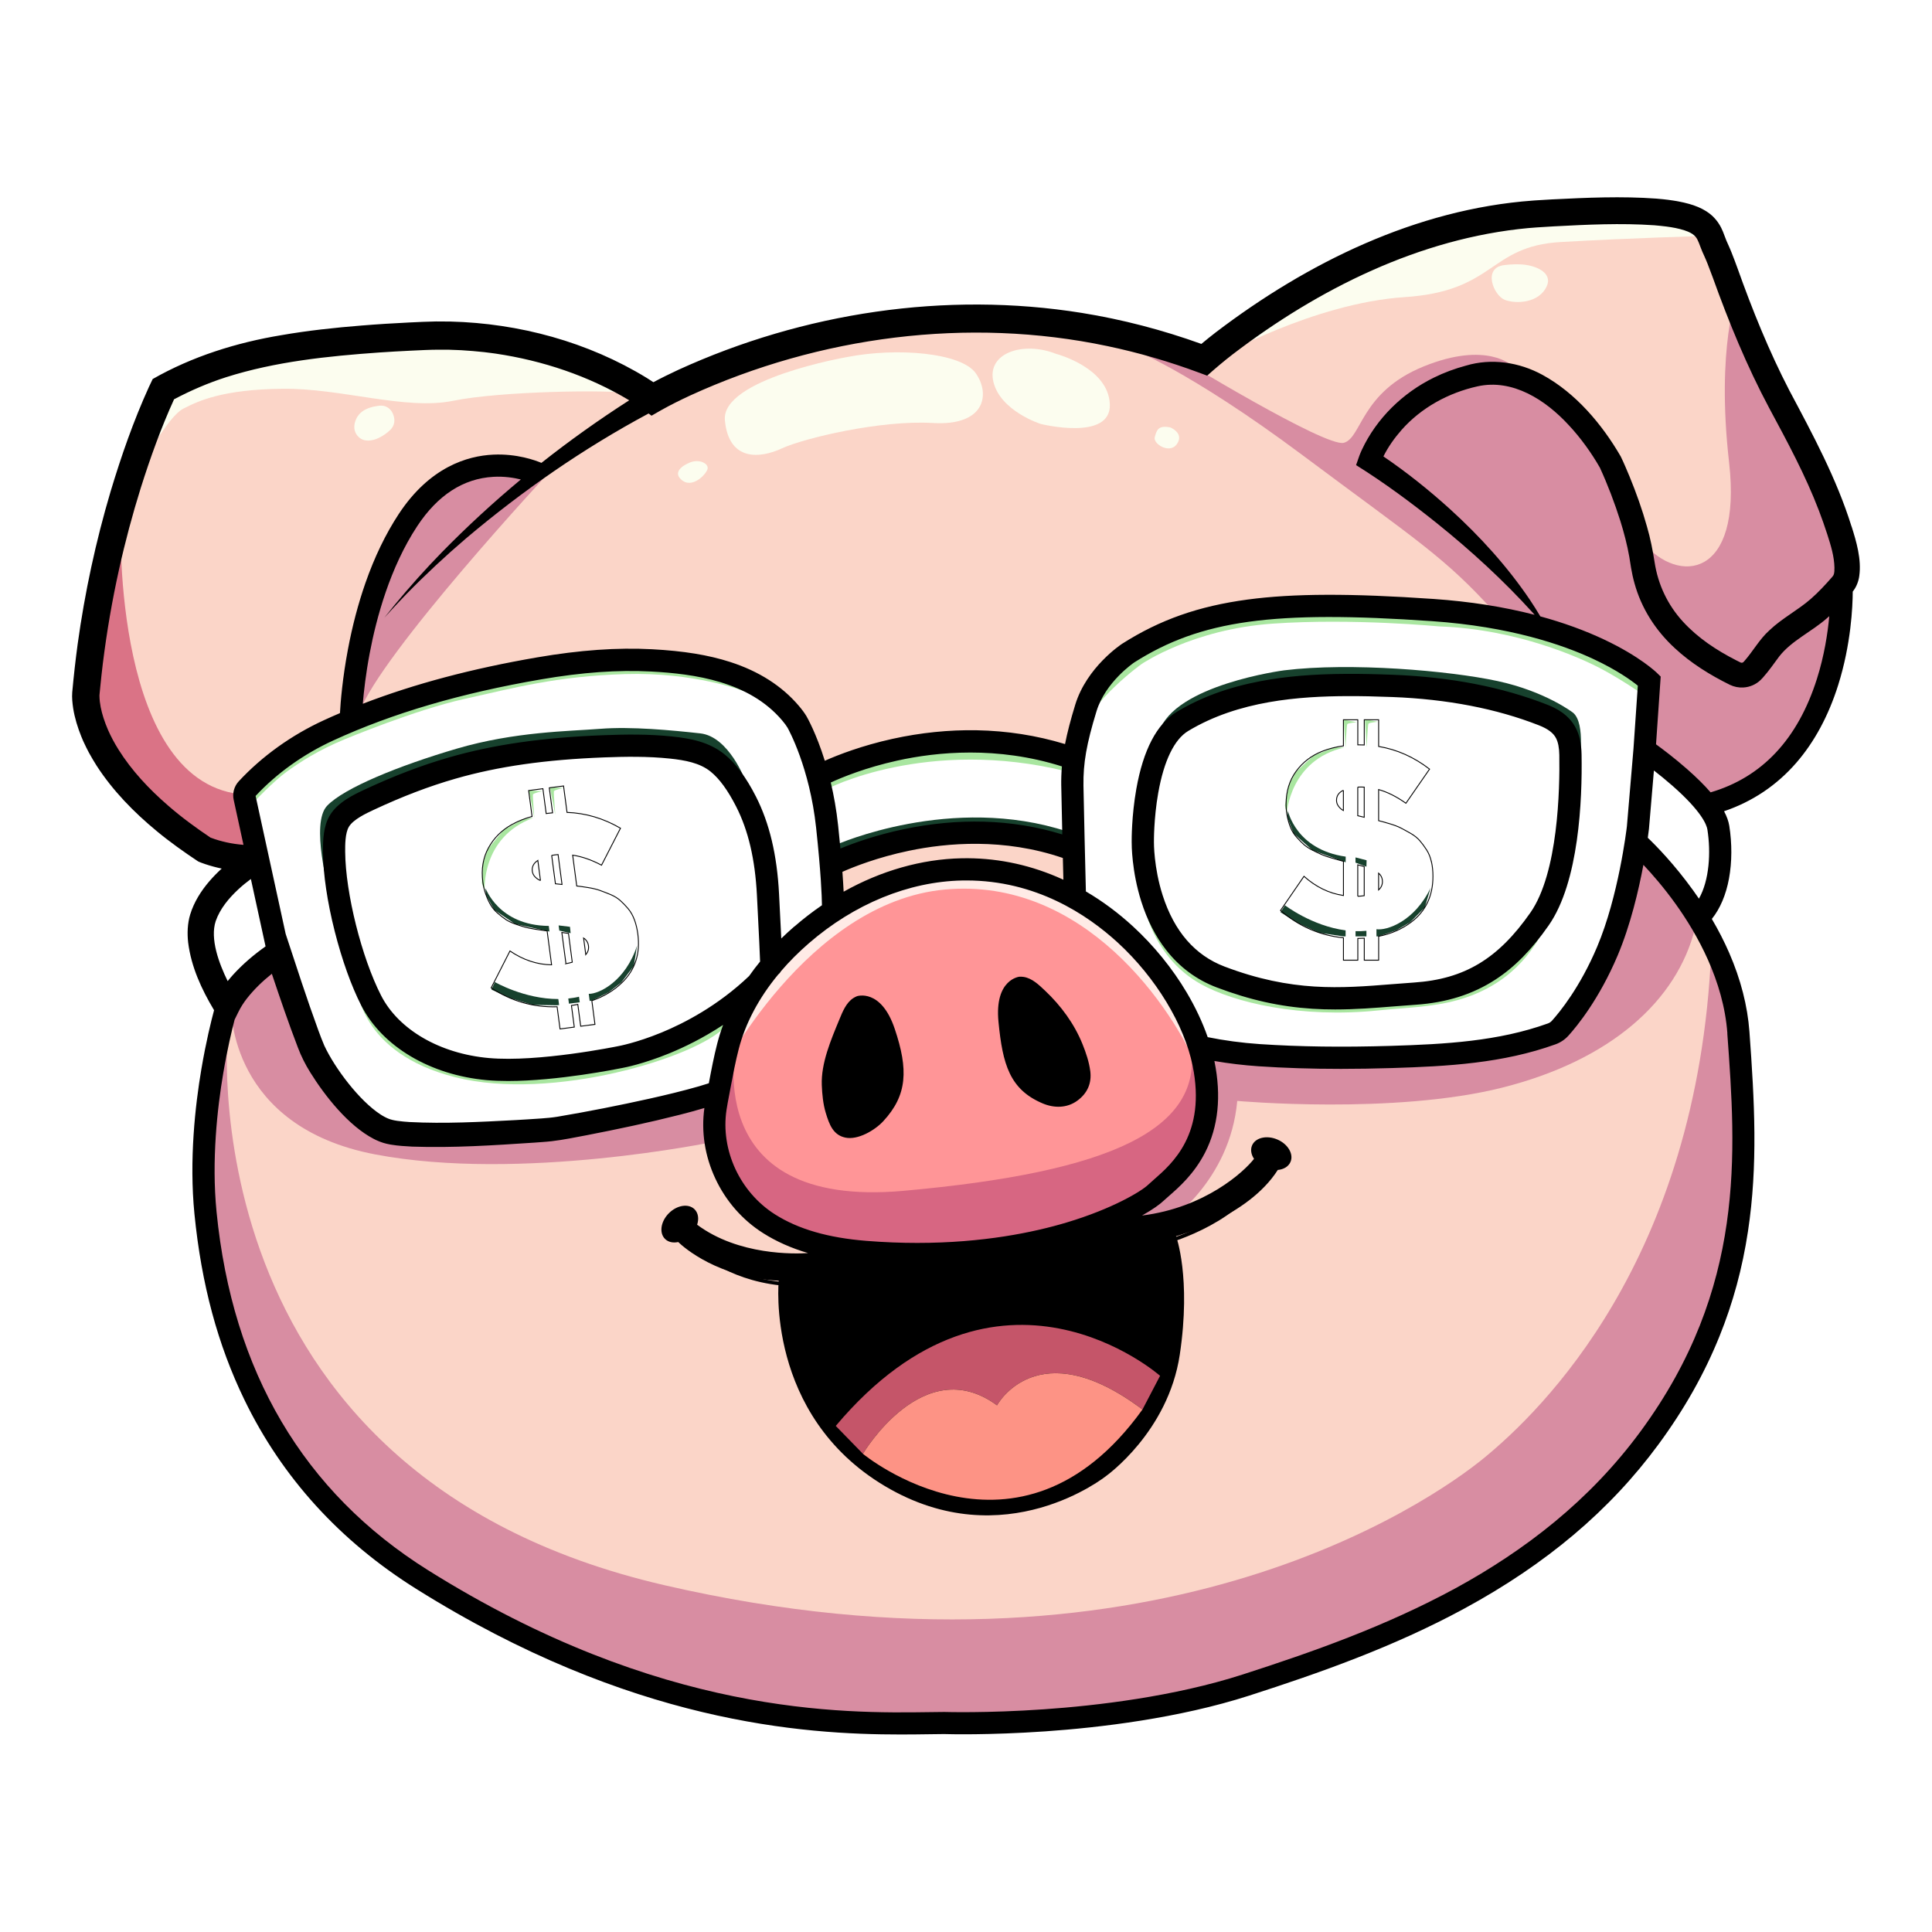 <svg xmlns="http://www.w3.org/2000/svg" version="1.1" xmlns:xlink="http://www.w3.org/1999/xlink" xmlns:svgjs="http://svgjs.dev/svgjs" width="1080" height="1080"><svg id="SvgjsSvg1046" data-name="Capa 1" xmlns="http://www.w3.org/2000/svg" xmlns:xlink="http://www.w3.org/1999/xlink" viewBox="0 0 1080 1080">
  <defs>
    <style>
      .cls-1 {
        fill: url(#Degradado_sin_nombre_11-7);
      }

      .cls-2 {
        fill: url(#Degradado_sin_nombre_11-5);
      }

      .cls-3 {
        fill: url(#Degradado_sin_nombre_11-4);
      }

      .cls-4 {
        fill: #ff9597;
      }

      .cls-5 {
        fill: #a9e6a0;
      }

      .cls-6 {
        fill: #fff;
        opacity: .5;
      }

      .cls-7 {
        fill: url(#Degradado_sin_nombre_11);
      }

      .cls-8 {
        fill: url(#Degradado_sin_nombre_5-2);
      }

      .cls-9 {
        fill: url(#Degradado_sin_nombre_11-3);
      }

      .cls-10 {
        stroke-width: 2px;
      }

      .cls-10, .cls-11, .cls-12 {
        fill: none;
      }

      .cls-10, .cls-12 {
        stroke: #000;
        stroke-miterlimit: 10;
      }

      .cls-13 {
        fill: url(#Degradado_sin_nombre_11-6);
      }

      .cls-14 {
        fill: #fcfdef;
      }

      .cls-15 {
        fill: url(#Degradado_sin_nombre_5);
      }

      .cls-16 {
        fill: #c55569;
      }

      .cls-17 {
        fill: #d76682;
      }

      .cls-18 {
        fill: #da7386;
      }

      .cls-19 {
        fill: #fbd5c8;
      }

      .cls-20 {
        fill: #17412d;
      }

      .cls-21 {
        fill: #fd9385;
      }

      .cls-22 {
        fill: #ffebe6;
      }

      .cls-23 {
        fill: url(#Degradado_sin_nombre_11-2);
      }

      .cls-12 {
        stroke-width: .5px;
      }

      .cls-24 {
        fill: #d88da2;
      }
    </style>
    <linearGradient id="SvgjsLinearGradient1045" data-name="Degradado sin nombre 5" x1="662.58" y1="350.76" x2="872.14" y2="586.71" gradientUnits="userSpaceOnUse">
      <stop offset="0" stop-color="#c4cad6"></stop>
      <stop offset="1" stop-color="#302a44"></stop>
    </linearGradient>
    <linearGradient id="SvgjsLinearGradient1044" data-name="Degradado sin nombre 5" x1="213.69" y1="390.54" x2="423.53" y2="626.8" xlink:href="#Degradado_sin_nombre_5"></linearGradient>
    <linearGradient id="SvgjsLinearGradient1043" data-name="Degradado sin nombre 11" x1="938.38" y1="393.01" x2="939.93" y2="540.48" gradientUnits="userSpaceOnUse">
      <stop offset="0" stop-color="#70d560"></stop>
      <stop offset="1" stop-color="#326d3c"></stop>
    </linearGradient>
    <linearGradient id="SvgjsLinearGradient1042" data-name="Degradado sin nombre 11" x1="758.9" y1="255.13" x2="762.78" y2="668.82" xlink:href="#Degradado_sin_nombre_11"></linearGradient>
    <linearGradient id="SvgjsLinearGradient1041" data-name="Degradado sin nombre 11" x1="422.96" y1="266.71" x2="432.27" y2="716.88" xlink:href="#Degradado_sin_nombre_11"></linearGradient>
    <linearGradient id="SvgjsLinearGradient1040" data-name="Degradado sin nombre 11" x1="284.87" y1="269.56" x2="294.18" y2="719.73" xlink:href="#Degradado_sin_nombre_11"></linearGradient>
    <linearGradient id="SvgjsLinearGradient1039" data-name="Degradado sin nombre 11" x1="530.06" y1="390.17" x2="532.48" y2="507.01" xlink:href="#Degradado_sin_nombre_11"></linearGradient>
    <linearGradient id="SvgjsLinearGradient1038" data-name="Degradado sin nombre 11" x1="756.95" y1="377.08" x2="759.28" y2="573.45" xlink:href="#Degradado_sin_nombre_11"></linearGradient>
    <linearGradient id="SvgjsLinearGradient1037" data-name="Degradado sin nombre 11" x1="-60.26" y1="261.44" x2="-57.94" y2="457.81" gradientTransform="translate(323.72 148.99) rotate(-7.51)" xlink:href="#Degradado_sin_nombre_11"></linearGradient>
  </defs>
  <path class="cls-19" d="m932.04,494.15l-16.49-19.81-3.3,13.6-34.15,79.17-13.58,12.03-106.12,14.35-85.21-5.42,2.33,32.21-15.52,32.99-25.23,23.28-83.05,21.73-62.87,2.33-36.09-5.81-40.17-28.34-13.39-23.67-.78-30.66-91.2,18.63-35.32,1.16-49.67,1.16-27.17-12.81-27.94-47.73-12.2-35.16-30.1,26.92-6.6,18.05-5.43,32.49v65.97l13.19,53.17,19.79,57.44,37.26,48.9,67.91,51.61,99.35,45.79,76.06,19.52,93.53,6.87,105.17-6.87,75.29-19.13,81.11-26.39,84.6-51.23,52-53.55,35.32-56.66,18.24-61.32,2.72-56.27s-1.55-60.15-1.55-65.97-21.54-55.11-21.54-55.11l-19.21-17.46Z"></path>
  <path class="cls-19" d="m540,178.25l92.64,9.31,39.78,13.97,31.05-24.84,69.87-34.93s53.15-20.18,57.42-20.18,69.47-6.99,70.63-6.21c1.16.78,46.18,5.43,47.35,6.21,1.16.78,29.88,55.88,29.88,55.88l13.97,33.76,19.4,39.58,13.52,34.15,8.21,27.94-3.1,18.63.39,11.64-9.51,42.49-17.66,29.11s-18.82,19.79-19.6,20.37c-.78.58-27.94,13-27.94,13,0,0-34.57-26.97-35.17-27.75s0-39.33,0-39.33l-39.66-24.06-105.56-20.44-66.49,3.36-62.35,14.75-23.03,16.3-15.52,16.56-9.06,33.13-66.78-7.26-73.25,18.89-24.51-40.88-53.3-21.99-72.72,2.85-71.13,12.94-42.43,15.26-38.81,24.82-19.15,18.91,3.88,35.44s-18.11-2.85-19.15-2.85-43.98-29.3-43.98-29.3l-29.49-43.65,3.36-47.6,20.96-86.15,17.33-52.78,52.53-17.59,52.25-8.8,66.49-2.07,57.44,10.87,46.31,23.03s62.87-27.57,63.64-27.24c.78.33,111.04-17.26,111.04-17.26Z"></path>
  <path class="cls-19" d="m468.54,483.7c-1.2.31,1.1,20.53,1.1,20.53l52.2-15.52,77.49,7.19-1.23-20.77-62.68-8.93-66.88,17.5Z"></path>
  <polygon class="cls-4" points="404.21 603.19 402.4 650.75 427.98 685.08 493.5 700.43 566.08 696.72 623.65 679.45 656.11 659.78 672.71 633.72 673.19 588.06 665.67 575.92 642.05 535.28 618.86 511.41 571.13 489.1 521.45 485.51 459.42 510.9 433.1 538 411.9 566.86 404.21 603.19"></polygon>
  <path class="cls-24" d="m127.47,572.19s-26.76,251.36,243.8,313.91c270.56,62.55,427.66-45.79,458.71-71.41,31.05-25.61,118.97-109.67,126.6-282.78l10.09,19.96,4.31,22.56,3.36,68.22-3.88,45.28-15.17,55.94-32.18,61.78-49.71,47.29-52.52,30.84-90.25,50.19-71.92,19.66-120.99,9.31-111.86-4.14-91.07-26.65-55.72-24.58-66.05-44.5-30.91-24.01-35.15-48.63-19.6-45.02-9.12-33.18-5.43-78.97,8.34-42.88,6.32-18.2"></path>
  <path class="cls-24" d="m307.05,263.94s-94.47,101.62-106.33,134.61l-1.25-27.3,15.78-64.94,18.37-23.8,20.18-15.58s24.84-4.09,26.39-4.86c1.55-.78,26.86,1.87,26.86,1.87Z"></path>
  <path class="cls-24" d="m129.3,564.19s-.97,65.59,80.33,81.11c81.3,15.52,189.46-7.03,189.46-7.03v-28.74l-92.25,24.32s-79.94-1.29-82.79-1.29-20.4-8.25-20.4-8.25l-30.45-41.41-17.97-47.62-19.92,16.56-6.02,12.35Z"></path>
  <path class="cls-24" d="m652.43,683.33s35.12-22.7,39.2-67.91c0,0,87.64,7.83,148.18-7.44,60.54-15.26,97.67-48.49,107.76-89.19l-16.69-30.66-15.33-10.09-12.03,47.35-33.37,52-64.91,9.76-98.51,3.04-35.86-.58,4.07,32.21-13,30.85-23.67,16.88-9.51,6.79,8.73,6.99h14.94Z"></path>
  <path class="cls-24" d="m971.23,163.37s-12.03,30.4-4.65,95.21c7.37,64.81-28.33,68.3-48.12,44.63l-13.58-38.42-28.72-38.03-30.85-22.31s-14.16-13.97-49.48.39c-35.32,14.36-34.54,39.97-44.63,42.69-10.09,2.72-93.27-48.06-93.27-48.06l-26.91-5.17s32.86,12.16,97.28,60.28c64.42,48.12,79.17,56.66,107.63,88.22l53.54,19.09,33.65,19.2-1.99,39.33,37.43,30.01,31.82-16.56,29.49-49.42,10.24-37.31,3.6-35.91-13.13-38.68-24.77-46.96-24.58-62.23Z"></path>
  <path class="cls-18" d="m67.49,292.61s-4.64,147.54,69.9,151.6l5.44,35.44-15.77-2.18-30.16-15.74-37.26-36.44-12.42-28.57,3.3-52.78,16.97-51.35"></path>
  <path class="cls-14" d="m680.69,199.98s53.55-30.53,104.52-33.89c50.97-3.36,46.83-28.46,87.19-30.79,40.36-2.33,79.94-3.36,79.94-3.36l-18.89-14.49-92.16,3.26-72.63,23.39-72.46,34.15-15.52,21.73Z"></path>
  <path class="cls-14" d="m853.23,148.11c1.92.3,3.81.79,5.66,1.54,4.34,1.75,7.99,5.18,5.84,10.15-4.27,9.83-17.59,10.22-23.67,7.76-6.08-2.46-12.55-17.98,0-19.4,4.04-.46,8.16-.67,12.17-.05Z"></path>
  <path class="cls-14" d="m79.82,259.49s13.84-26.52,22.64-31.05c8.8-4.53,22.38-10.74,55.37-11.12,32.99-.39,68.83,12.16,95.44,6.73,26.61-5.43,88.34-6.39,100.73-4.07l-36.67-19.4-50.84-8.93-30.46-4.27-84.02,5.63-53.55,18.43-9.43,9.79-9.19,38.26Z"></path>
  <path class="cls-14" d="m202.56,229.99c-1.99,1.46-3.49,3.53-4.23,6.47-.73,2.91-.02,5.76,2.18,7.85,3.13,2.96,7.72,2.18,11.28.46,2.3-1.11,4.42-2.58,6.28-4.34,2.66-2.53,2.98-5.86,1.56-9.16-1.35-3.13-4.23-4.89-7.65-4.47-3.53.43-6.87,1.31-9.42,3.19Z"></path>
  <path class="cls-14" d="m385.93,258.45s-11.21,4.05-5.09,9.66c6.12,5.61,14.49-3.45,14.75-6.3.26-2.85-4.74-5.26-9.66-3.36Z"></path>
  <path class="cls-14" d="m654.17,238.92s7.89,3.1,3.82,9.18c-4.07,6.08-13.58-.06-12.48-3.75,1.1-3.69,1.68-6.79,8.67-5.43Z"></path>
  <path class="cls-14" d="m590.27,197.78s29.49,7.63,30.14,28.33c.65,20.7-38.68,10.87-38.68,10.87,0,0-22.38-7.11-26.39-23.41-4.01-16.3,16.69-23.03,34.93-15.78Z"></path>
  <path class="cls-14" d="m473.52,199.59s-70.44,12.22-68.3,35.32c2.13,23.09,19.6,21.44,31.82,15.76,12.22-5.67,55.11-15.96,84.41-14.21,29.3,1.75,32.21-16.11,24.06-27.75-8.15-11.64-44.24-14.55-71.99-9.12Z"></path>
  <path class="cls-17" d="m412.01,580.69s-23.77,95.47,93.09,84.99c116.86-10.48,167.22-34.62,160.71-80.59l8.15,16.55-5.48,43.85-46.52,37.84-89.29,17.1h-68.26l-31.31-14.15-25.23-28.19-8.77-30.46,12.92-46.94Z"></path>
  <path class="cls-22" d="m402.4,600.74s48.49-96.37,125.84-103.49c77.36-7.11,127.61,65.45,142.88,103.49l-17.49-46.91-43.21-46.36-44.34-17.46-35.25-3.82-24.22,7.05-50.37,20.93-28.27,30.39-22.47,34.17-3.11,22.01Z"></path>
  <path class="cls-15" d="m880.17,430.72l-.79,5.45-3.12,21.47-4.51,31.07-23.14,38.81-16.35,12.27-12.62,9.47-.92.15-14.1,2.37-9.51,1.6-18.93,3.18s-3.38.04-8.48.08c-15.13.13-45.34.34-46.89-.08-1.46-.4-24.37-8.5-37.68-13.21-5.53-1.96-9.4-3.33-9.4-3.33l-1-1.21-5.4-6.55-15.56-18.86-6.7-8.12s-3.83-20.41-6.03-33.13c-.9-5.17-1.53-9.07-1.53-9.81,0-2.59,8.28-38.18,9.83-39.27,1.55-1.09,15.52-23.86,15.52-23.86l18.59-6.23,11.42-3.83,26.92-2.71,27.12-2.73,9.42-.94,6.4-.64,6.39.72,56.22,6.3,28.14,7.39.31.08,17.97,12.93.17.44,3.69,9.27,4.56,11.46Z"></path>
  <path class="cls-6" d="m681.43,392.97l-42.42,79.17c-.9-5.17-1.53-9.07-1.53-9.81,0-2.59,8.28-38.18,9.83-39.27,1.55-1.09,15.52-23.86,15.52-23.86l18.59-6.23Z"></path>
  <polygon class="cls-6" points="746.89 383.71 667.31 532.25 651.75 513.39 719.77 386.43 746.89 383.71"></polygon>
  <path class="cls-6" d="m871.91,409.98l-76.82,143.39-18.93,3.18s-3.38.04-8.48.08l85.78-160.1.31.08,17.97,12.93.17.44Z"></path>
  <polygon class="cls-6" points="880.17 430.72 879.37 436.17 818.71 549.41 804.6 551.77 875.61 419.25 880.17 430.72"></polygon>
  <path class="cls-6" d="m769.1,382.84l-85.99,160.5c-5.53-1.96-9.4-3.33-9.4-3.33l-1-1.21,83.6-156.03,6.4-.64,6.39.72Z"></path>
  <polygon class="cls-6" points="876.25 457.64 871.74 488.71 848.6 527.52 832.25 539.79 876.25 457.64"></polygon>
  <polygon class="cls-8" points="433.1 535.28 417.58 551.88 391.19 573.34 375.47 578.73 365.2 582.25 349.48 587.63 338.88 591.26 333.75 593.02 311.63 594.23 272.69 596.36 237.51 588.06 227.97 579.23 219.39 571.3 216.81 568.92 214.12 564.5 202.84 546.01 201.08 540.95 190.42 510.23 188.71 499 185.76 479.66 188.35 462.14 209.57 442.93 220.3 440.03 261.04 429.03 264.2 428.17 289.54 423.72 299.37 422 313.54 419.51 337.89 415.24 387.05 420.68 400.37 428.59 405.51 431.64 415.06 449.06 419.44 457.05 422.23 462.14 424.17 472.18 426.38 483.7 428.44 494.4 429.33 502.16 433.1 535.28"></polygon>
  <polygon class="cls-6" points="220.3 440.03 188.71 499 185.76 479.66 188.35 462.14 209.57 442.93 220.3 440.03"></polygon>
  <polygon class="cls-6" points="289.54 423.72 214.12 564.5 202.84 546.01 201.08 540.95 261.04 429.03 264.2 428.17 289.54 423.72"></polygon>
  <polygon class="cls-6" points="415.06 449.06 338.88 591.26 333.75 593.02 311.63 594.23 400.37 428.59 405.51 431.64 415.06 449.06"></polygon>
  <polygon class="cls-6" points="424.17 472.18 365.2 582.25 349.48 587.63 419.44 457.05 422.23 462.14 424.17 472.18"></polygon>
  <polygon class="cls-6" points="313.54 419.51 227.97 579.23 219.39 571.3 299.37 422 313.54 419.51"></polygon>
  <polygon class="cls-6" points="429.33 502.16 391.19 573.34 375.47 578.73 426.38 483.7 428.44 494.4 429.33 502.16"></polygon>
  <polygon class="cls-7" points="921.12 425.3 918.33 471.51 950.47 510.9 957.78 492.46 959.98 460.9 941.64 436.7 921.12 425.3"></polygon>
  <path class="cls-23" d="m895.95,362.46l-76.15-17.54-76.01-6.71-24.03,3.81s-56.29,8.8-58.05,9.21c-1.76.42-40,19.25-40,19.25l-19.92,31.3-3.88,69.93,1.81,30.65,35.7,22.32,21.99,35.18,13.71,26.65,56.62,5.03,89.56-4.25,52.84-9.9,23.02-35.86,14.04-30.63,8.35-44.36,5.36-49.75,2.21-35.7-27.16-18.63Zm-18.11,86.41l-5.33,34.59-15.37,36.04-14.75,15.78-28.71,15.26-33.37,6.08-44.5.17-47.86-7.29-31.3-21.99-16.04-38.03v-46.56l10.09-31.06,37.25-18.91,44.76-7.48,65.72-.52,50.97,11.56s24.84,8.88,24.84,9.65,3.62,12.16,3.62,14.5v28.19Z"></path>
  <path class="cls-9" d="m429.39,542.75l-.06.58s-.49.45-1.35,1.22l1.41-1.8Z"></path>
  <path class="cls-3" d="m467.12,499.37l-2.71,12.04-26.01,19.8-9.01,11.54,2.23-20.41-7.46-50.15-13.71-39.63s-16.17-14.21-19.79-13.04c-3.62,1.17-41.52.9-43.85-.07-2.33-.97-71.41,4.28-71.41,4.28,0,0-51.34,15.29-52.42,15.58-1.08.29-32.56,14.87-32.56,14.87l-4.66,22.12,4.66,33.94,15.99,41.64,7.68,17.56,25.23,18.19,12.91,3.91s17.74,7.78,20.07,7.78,55.88-3.97,57.05-2.96c1.17,1.02,38.81-6.45,40.36-8.73,1.55-2.28,26.94-18.97,29.38-18.97,2.12,0,23.3-19.04,28.89-24.1l-15.58,19.95-10,47.23-32.31,5.44-71.42,16.54-47.69-1.32-33.15-1.4-29.18-21.7-14.54-30.57-18.37-42.09-25.09,15.24-4.49,11.23-13.36-30.86,1.94-24.78,27.83-29.43-6.1-36.28,13.97-16.45,42.48-17.7s33.58-12.42,34.74-12.81c1.16-.39,45.39-15.99,45.39-15.99l56.67-10.01s33.72-1.17,36.09,0c2.37,1.17,51.23,7.93,51.23,7.93l20.74,19.52,14.96,18.99,11.65,49.77,2.71,34.37Z"></path>
  <polygon class="cls-2" points="461.11 430.5 523.64 415.76 600.55 423.93 599.46 475.32 535.42 466.2 463.24 485.09 461.11 430.5"></polygon>
  <path class="cls-5" d="m459.42,436.35l2.11,5.24c-.02-.58,56.61-29.72,135.01-10.31l1.36-8.22-37.26-7.3-64.42,3.5-36.8,17.09Z"></path>
  <path class="cls-5" d="m918.33,381.21l-1.29,6.08s-11-7.63-21.99-13.45c-11-5.82-46.53-22.12-90.44-23.67,0,0-48.37-4.66-93.19-1.55-44.82,3.1-73.15,22.51-73.15,22.51,0,0-28.14,19.99-33.96,39.2l11.84-36.09,35.61-20.64,56.56-14.48h77.81l54.91,8.34,75.72,29.27,1.57,4.49Z"></path>
  <path class="cls-5" d="m138.42,440.94l3.19,7.68s11.38-11.99,18.54-17.16c7.16-5.17,17.62-12.08,32.78-18.29,0,0,38.97-16.3,66.57-22.43,27.6-6.12,51.52-12.75,89.99-13.92,38.47-1.16,65.58,9.27,65.58,9.27l18.03,5.75-39.71-20.51-63.84.97-54.56,6.18-48.28,14.58-38.19,11.8-50.09,36.08Z"></path>
  <path class="cls-5" d="m199.54,551.58s.97,37.06,55.11,50.64c54.14,13.58,134.65-11.06,150.86-28.33,16.21-17.27-.74-2.37-.74-2.37l-9.7,3.36-31.72,9.68-53.4,11.79-48.9,2.31-39.58-18.89-21.93-28.2Z"></path>
  <path class="cls-5" d="m640.59,509.8s5.56,26.26,30.53,40.23c18.6,10.41,55.88,19.31,99.69,14.77,14.4-1.49,29.38-1.69,43.9-5.72,56.92-15.78,57.8-75.63,57.8-75.63l-31.41,52.86-42.17,18.89-56.4,4.14-43.21-7.57-33.89-11.99-24.84-29.99Z"></path>
  <path class="cls-20" d="m647.96,409.16c8.28-26.39,69.86-34.44,69.86-34.44,37.05-4.56,92.22.16,119.26,5.98,27.04,5.82,42.37,17.79,42.37,17.79,7.12,6.21,3.3,28.72,3.3,28.72l-12.61-22.12s-46.38-13.78-47.15-14.55c-.78-.78-48.51-4.66-51.42-4.66s-48.51-.9-48.51-.9l-55.5,13.13-19.6,11.06Z"></path>
  <path class="cls-20" d="m416.63,436.36s-9.08-24.62-25.18-26.4c-16.11-1.78-38.61-3.91-55.88-2.55-17.27,1.36-47.73,1.55-80.14,11.06-32.4,9.51-63.06,21.99-72.57,31.95-9.51,9.96,1.16,48.05,1.16,48.05l6.6-42.74,42.11-20.18,85.96-16.04s58.6.12,59.96.12,37.99,16.73,37.99,16.73Z"></path>
  <path class="cls-20" d="m467.64,472.14s64.29-28.58,129.1-7.27v6.84l-25.74-3.18-74.9,4.66-28.46,6.47v-7.52Z"></path>
  <path d="m884.11,421.86c-.1-6.09-1.13-10.82-3.22-14.89-3.91-7.59-11.05-11.09-16.08-13.06-25.03-9.82-53.95-15.43-85.94-16.66-10.03-.39-18.21-.55-25.75-.52-19,.09-34.49,1.4-48.73,4.13-17.94,3.44-33.19,9.06-46.62,17.16-11.07,6.69-18.65,21.17-22.53,43.06-2.66,15.04-2.6,28.27-2.59,29.57-.02,1.48-.02,16.31,5.36,33.3,3.31,10.44,7.98,19.56,13.88,27.11,7.52,9.61,17.01,16.64,28.22,20.9,18.37,6.98,35.4,10.78,53.58,11.95,4.29.28,8.51.39,12.66.39,11.32,0,22.17-.86,32.76-1.71,4.01-.32,8.15-.65,12.29-.93,17.26-1.18,31.84-5.78,44.56-14.06,10.8-7.03,20.26-16.66,29.77-30.3,16.98-24.35,18.81-70.24,18.38-95.43Zm-28.57,88.33c-18.02,25.84-36.85,37.16-64.99,39.08-4.21.29-8.39.62-12.43.94-28.75,2.29-55.9,4.46-93.6-9.87-16.47-6.26-28.11-19.66-34.58-39.83-5.02-15.64-4.89-29.63-4.88-29.77v-.09s0-.09,0-.09c0-.13-.14-12.96,2.4-27.32,3.18-17.95,8.96-29.91,16.72-34.6,28.26-17.06,62.4-19.39,88.98-19.51,7.36-.03,15.38.13,25.22.51,30.6,1.18,58.15,6.49,81.89,15.81,5.02,1.97,8.07,4.26,9.58,7.19,1.19,2.31,1.78,5.3,1.85,9.42.32,19.07-.61,65.84-16.15,88.13Zm28.57-88.33c-.1-6.09-1.13-10.82-3.22-14.89-3.91-7.59-11.05-11.09-16.08-13.06-25.03-9.82-53.95-15.43-85.94-16.66-10.03-.39-18.21-.55-25.75-.52-19,.09-34.49,1.4-48.73,4.13-17.94,3.44-33.19,9.06-46.62,17.16-11.07,6.69-18.65,21.17-22.53,43.06-2.66,15.04-2.6,28.27-2.59,29.57-.02,1.48-.02,16.31,5.36,33.3,3.31,10.44,7.98,19.56,13.88,27.11,7.52,9.61,17.01,16.64,28.22,20.9,18.37,6.98,35.4,10.78,53.58,11.95,4.29.28,8.51.39,12.66.39,11.32,0,22.17-.86,32.76-1.71,4.01-.32,8.15-.65,12.29-.93,17.26-1.18,31.84-5.78,44.56-14.06,10.8-7.03,20.26-16.66,29.77-30.3,16.98-24.35,18.81-70.24,18.38-95.43Zm-28.57,88.33c-18.02,25.84-36.85,37.16-64.99,39.08-4.21.29-8.39.62-12.43.94-28.75,2.29-55.9,4.46-93.6-9.87-16.47-6.26-28.11-19.66-34.58-39.83-5.02-15.64-4.89-29.63-4.88-29.77v-.09s0-.09,0-.09c0-.13-.14-12.96,2.4-27.32,3.18-17.95,8.96-29.91,16.72-34.6,28.26-17.06,62.4-19.39,88.98-19.51,7.36-.03,15.38.13,25.22.51,30.6,1.18,58.15,6.49,81.89,15.81,5.02,1.97,8.07,4.26,9.58,7.19,1.19,2.31,1.78,5.3,1.85,9.42.32,19.07-.61,65.84-16.15,88.13Zm-355.39,64.94c-7.67-22.79-21.06-18.2-21.06-18.2-.69.29-1.38.62-2.01,1.03-4.08,2.63-6.05,7.68-7.82,11.96-4.67,11.29-10.3,24.44-9.83,36.69.2,5.09.72,10.59,2.2,15.48,2.02,6.66,4.14,12.41,10.93,13.84,7.01,1.48,16.46-4.05,21.21-9.19,13.47-14.55,14.05-28.82,6.38-51.61Zm109.3,23.58c-.65-5.07-2.42-10.31-4.33-15.03-4.59-11.37-12-21.44-20.88-29.83-3.37-3.18-7.22-6.98-12.03-7.71-.74-.11-1.5-.14-2.25-.12,0,0-14.1,1.29-11.77,25.23,2.33,23.93,6.34,37.77,24.58,45.53,6.44,2.74,13.65,2.74,19.44-1.48,5.6-4.09,8.13-9.68,7.25-16.59Zm274.65-176.85c-.1-6.09-1.13-10.82-3.22-14.89-3.91-7.59-11.05-11.09-16.08-13.06-25.03-9.82-53.95-15.43-85.94-16.66-10.03-.39-18.21-.55-25.75-.52-19,.09-34.49,1.4-48.73,4.13-17.94,3.44-33.19,9.06-46.62,17.16-11.07,6.69-18.65,21.17-22.53,43.06-2.66,15.04-2.6,28.27-2.59,29.57-.02,1.48-.02,16.31,5.36,33.3,3.31,10.44,7.98,19.56,13.88,27.11,7.52,9.61,17.01,16.64,28.22,20.9,18.37,6.98,35.4,10.78,53.58,11.95,4.29.28,8.51.39,12.66.39,11.32,0,22.17-.86,32.76-1.71,4.01-.32,8.15-.65,12.29-.93,17.26-1.18,31.84-5.78,44.56-14.06,10.8-7.03,20.26-16.66,29.77-30.3,16.98-24.35,18.81-70.24,18.38-95.43Zm-28.57,88.33c-18.02,25.84-36.85,37.16-64.99,39.08-4.21.29-8.39.62-12.43.94-28.75,2.29-55.9,4.46-93.6-9.87-16.47-6.26-28.11-19.66-34.58-39.83-5.02-15.64-4.89-29.63-4.88-29.77v-.09s0-.09,0-.09c0-.13-.14-12.96,2.4-27.32,3.18-17.95,8.96-29.91,16.72-34.6,28.26-17.06,62.4-19.39,88.98-19.51,7.36-.03,15.38.13,25.22.51,30.6,1.18,58.15,6.49,81.89,15.81,5.02,1.97,8.07,4.26,9.58,7.19,1.19,2.31,1.78,5.3,1.85,9.42.32,19.07-.61,65.84-16.15,88.13Zm28.57-88.33c-.1-6.09-1.13-10.82-3.22-14.89-3.91-7.59-11.05-11.09-16.08-13.06-25.03-9.82-53.95-15.43-85.94-16.66-10.03-.39-18.21-.55-25.75-.52-19,.09-34.49,1.4-48.73,4.13-17.94,3.44-33.19,9.06-46.62,17.16-11.07,6.69-18.65,21.17-22.53,43.06-2.66,15.04-2.6,28.27-2.59,29.57-.02,1.48-.02,16.31,5.36,33.3,3.31,10.44,7.98,19.56,13.88,27.11,7.52,9.61,17.01,16.64,28.22,20.9,18.37,6.98,35.4,10.78,53.58,11.95,4.29.28,8.51.39,12.66.39,11.32,0,22.17-.86,32.76-1.71,4.01-.32,8.15-.65,12.29-.93,17.26-1.18,31.84-5.78,44.56-14.06,10.8-7.03,20.26-16.66,29.77-30.3,16.98-24.35,18.81-70.24,18.38-95.43Zm-28.57,88.33c-18.02,25.84-36.85,37.16-64.99,39.08-4.21.29-8.39.62-12.43.94-28.75,2.29-55.9,4.46-93.6-9.87-16.47-6.26-28.11-19.66-34.58-39.83-5.02-15.64-4.89-29.63-4.88-29.77v-.09s0-.09,0-.09c0-.13-.14-12.96,2.4-27.32,3.18-17.95,8.96-29.91,16.72-34.6,28.26-17.06,62.4-19.39,88.98-19.51,7.36-.03,15.38.13,25.22.51,30.6,1.18,58.15,6.49,81.89,15.81,5.02,1.97,8.07,4.26,9.58,7.19,1.19,2.31,1.78,5.3,1.85,9.42.32,19.07-.61,65.84-16.15,88.13Zm-246.09,88.51c-.65-5.07-2.42-10.31-4.33-15.03-4.59-11.37-12-21.44-20.88-29.83-3.37-3.18-7.22-6.98-12.03-7.71-.74-.11-1.5-.14-2.25-.12,0,0-14.1,1.29-11.77,25.23,2.33,23.93,6.34,37.77,24.58,45.53,6.44,2.74,13.65,2.74,19.44-1.48,5.6-4.09,8.13-9.68,7.25-16.59Zm-109.3-23.58c-7.67-22.79-21.06-18.2-21.06-18.2-.69.29-1.38.62-2.01,1.03-4.08,2.63-6.05,7.68-7.82,11.96-4.67,11.29-10.3,24.44-9.83,36.69.2,5.09.72,10.59,2.2,15.48,2.02,6.66,4.14,12.41,10.93,13.84,7.01,1.48,16.46-4.05,21.21-9.19,13.47-14.55,14.05-28.82,6.38-51.61Zm0,0c-7.67-22.79-21.06-18.2-21.06-18.2-.69.29-1.38.62-2.01,1.03-4.08,2.63-6.05,7.68-7.82,11.96-4.67,11.29-10.3,24.44-9.83,36.69.2,5.09.72,10.59,2.2,15.48,2.02,6.66,4.14,12.41,10.93,13.84,7.01,1.48,16.46-4.05,21.21-9.19,13.47-14.55,14.05-28.82,6.38-51.61Zm109.3,23.58c-.65-5.07-2.42-10.31-4.33-15.03-4.59-11.37-12-21.44-20.88-29.83-3.37-3.18-7.22-6.98-12.03-7.71-.74-.11-1.5-.14-2.25-.12,0,0-14.1,1.29-11.77,25.23,2.33,23.93,6.34,37.77,24.58,45.53,6.44,2.74,13.65,2.74,19.44-1.48,5.6-4.09,8.13-9.68,7.25-16.59Zm274.65-176.85c-.1-6.09-1.13-10.82-3.22-14.89-3.91-7.59-11.05-11.09-16.08-13.06-25.03-9.82-53.95-15.43-85.94-16.66-10.03-.39-18.21-.55-25.75-.52-19,.09-34.49,1.4-48.73,4.13-17.94,3.44-33.19,9.06-46.62,17.16-11.07,6.69-18.65,21.17-22.53,43.06-2.66,15.04-2.6,28.27-2.59,29.57-.02,1.48-.02,16.31,5.36,33.3,3.31,10.44,7.98,19.56,13.88,27.11,7.52,9.61,17.01,16.64,28.22,20.9,18.37,6.98,35.4,10.78,53.58,11.95,4.29.28,8.51.39,12.66.39,11.32,0,22.17-.86,32.76-1.71,4.01-.32,8.15-.65,12.29-.93,17.26-1.18,31.84-5.78,44.56-14.06,10.8-7.03,20.26-16.66,29.77-30.3,16.98-24.35,18.81-70.24,18.38-95.43Zm-28.57,88.33c-18.02,25.84-36.85,37.16-64.99,39.08-4.21.29-8.39.62-12.43.94-28.75,2.29-55.9,4.46-93.6-9.87-16.47-6.26-28.11-19.66-34.58-39.83-5.02-15.64-4.89-29.63-4.88-29.77v-.09s0-.09,0-.09c0-.13-.14-12.96,2.4-27.32,3.18-17.95,8.96-29.91,16.72-34.6,28.26-17.06,62.4-19.39,88.98-19.51,7.36-.03,15.38.13,25.22.51,30.6,1.18,58.15,6.49,81.89,15.81,5.02,1.97,8.07,4.26,9.58,7.19,1.19,2.31,1.78,5.3,1.85,9.42.32,19.07-.61,65.84-16.15,88.13Zm28.57-88.33c-.1-6.09-1.13-10.82-3.22-14.89-3.91-7.59-11.05-11.09-16.08-13.06-25.03-9.82-53.95-15.43-85.94-16.66-10.03-.39-18.21-.55-25.75-.52-19,.09-34.49,1.4-48.73,4.13-17.94,3.44-33.19,9.06-46.62,17.16-11.07,6.69-18.65,21.17-22.53,43.06-2.66,15.04-2.6,28.27-2.59,29.57-.02,1.48-.02,16.31,5.36,33.3,3.31,10.44,7.98,19.56,13.88,27.11,7.52,9.61,17.01,16.64,28.22,20.9,18.37,6.98,35.4,10.78,53.58,11.95,4.29.28,8.51.39,12.66.39,11.32,0,22.17-.86,32.76-1.71,4.01-.32,8.15-.65,12.29-.93,17.26-1.18,31.84-5.78,44.56-14.06,10.8-7.03,20.26-16.66,29.77-30.3,16.98-24.35,18.81-70.24,18.38-95.43Zm-28.57,88.33c-18.02,25.84-36.85,37.16-64.99,39.08-4.21.29-8.39.62-12.43.94-28.75,2.29-55.9,4.46-93.6-9.87-16.47-6.26-28.11-19.66-34.58-39.83-5.02-15.64-4.89-29.63-4.88-29.77v-.09s0-.09,0-.09c0-.13-.14-12.96,2.4-27.32,3.18-17.95,8.96-29.91,16.72-34.6,28.26-17.06,62.4-19.39,88.98-19.51,7.36-.03,15.38.13,25.22.51,30.6,1.18,58.15,6.49,81.89,15.81,5.02,1.97,8.07,4.26,9.58,7.19,1.19,2.31,1.78,5.3,1.85,9.42.32,19.07-.61,65.84-16.15,88.13Zm-246.09,88.51c-.65-5.07-2.42-10.31-4.33-15.03-4.59-11.37-12-21.44-20.88-29.83-3.37-3.18-7.22-6.98-12.03-7.71-.74-.11-1.5-.14-2.25-.12,0,0-14.1,1.29-11.77,25.23,2.33,23.93,6.34,37.77,24.58,45.53,6.44,2.74,13.65,2.74,19.44-1.48,5.6-4.09,8.13-9.68,7.25-16.59Zm-109.3-23.58c-7.67-22.79-21.06-18.2-21.06-18.2-.69.29-1.38.62-2.01,1.03-4.08,2.63-6.05,7.68-7.82,11.96-4.67,11.29-10.3,24.44-9.83,36.69.2,5.09.72,10.59,2.2,15.48,2.02,6.66,4.14,12.41,10.93,13.84,7.01,1.48,16.46-4.05,21.21-9.19,13.47-14.55,14.05-28.82,6.38-51.61Zm0,0c-7.67-22.79-21.06-18.2-21.06-18.2-.69.29-1.38.62-2.01,1.03-4.08,2.63-6.05,7.68-7.82,11.96-4.67,11.29-10.3,24.44-9.83,36.69.2,5.09.72,10.59,2.2,15.48,2.02,6.66,4.14,12.41,10.93,13.84,7.01,1.48,16.46-4.05,21.21-9.19,13.47-14.55,14.05-28.82,6.38-51.61Zm109.3,23.58c-.65-5.07-2.42-10.31-4.33-15.03-4.59-11.37-12-21.44-20.88-29.83-3.37-3.18-7.22-6.98-12.03-7.71-.74-.11-1.5-.14-2.25-.12,0,0-14.1,1.29-11.77,25.23,2.33,23.93,6.34,37.77,24.58,45.53,6.44,2.74,13.65,2.74,19.44-1.48,5.6-4.09,8.13-9.68,7.25-16.59Zm274.65-176.85c-.1-6.09-1.13-10.82-3.22-14.89-3.91-7.59-11.05-11.09-16.08-13.06-25.03-9.82-53.95-15.43-85.94-16.66-10.03-.39-18.21-.55-25.75-.52-19,.09-34.49,1.4-48.73,4.13-17.94,3.44-33.19,9.06-46.62,17.16-11.07,6.69-18.65,21.17-22.53,43.06-2.66,15.04-2.6,28.27-2.59,29.57-.02,1.48-.02,16.31,5.36,33.3,3.31,10.44,7.98,19.56,13.88,27.11,7.52,9.61,17.01,16.64,28.22,20.9,18.37,6.98,35.4,10.78,53.58,11.95,4.29.28,8.51.39,12.66.39,11.32,0,22.17-.86,32.76-1.71,4.01-.32,8.15-.65,12.29-.93,17.26-1.18,31.84-5.78,44.56-14.06,10.8-7.03,20.26-16.66,29.77-30.3,16.98-24.35,18.81-70.24,18.38-95.43Zm-28.57,88.33c-18.02,25.84-36.85,37.16-64.99,39.08-4.21.29-8.39.62-12.43.94-28.75,2.29-55.9,4.46-93.6-9.87-16.47-6.26-28.11-19.66-34.58-39.83-5.02-15.64-4.89-29.63-4.88-29.77v-.09s0-.09,0-.09c0-.13-.14-12.96,2.4-27.32,3.18-17.95,8.96-29.91,16.72-34.6,28.26-17.06,62.4-19.39,88.98-19.51,7.36-.03,15.38.13,25.22.51,30.6,1.18,58.15,6.49,81.89,15.81,5.02,1.97,8.07,4.26,9.58,7.19,1.19,2.31,1.78,5.3,1.85,9.42.32,19.07-.61,65.84-16.15,88.13Zm28.57-88.33c-.1-6.09-1.13-10.82-3.22-14.89-3.91-7.59-11.05-11.09-16.08-13.06-25.03-9.82-53.95-15.43-85.94-16.66-10.03-.39-18.21-.55-25.75-.52-19,.09-34.49,1.4-48.73,4.13-17.94,3.44-33.19,9.06-46.62,17.16-11.07,6.69-18.65,21.17-22.53,43.06-2.66,15.04-2.6,28.27-2.59,29.57-.02,1.48-.02,16.31,5.36,33.3,3.31,10.44,7.98,19.56,13.88,27.11,7.52,9.61,17.01,16.64,28.22,20.9,18.37,6.98,35.4,10.78,53.58,11.95,4.29.28,8.51.39,12.66.39,11.32,0,22.17-.86,32.76-1.71,4.01-.32,8.15-.65,12.29-.93,17.26-1.18,31.84-5.78,44.56-14.06,10.8-7.03,20.26-16.66,29.77-30.3,16.98-24.35,18.81-70.24,18.38-95.43Zm-28.57,88.33c-18.02,25.84-36.85,37.16-64.99,39.08-4.21.29-8.39.62-12.43.94-28.75,2.29-55.9,4.46-93.6-9.87-16.47-6.26-28.11-19.66-34.58-39.83-5.02-15.64-4.89-29.63-4.88-29.77v-.09s0-.09,0-.09c0-.13-.14-12.96,2.4-27.32,3.18-17.95,8.96-29.91,16.72-34.6,28.26-17.06,62.4-19.39,88.98-19.51,7.36-.03,15.38.13,25.22.51,30.6,1.18,58.15,6.49,81.89,15.81,5.02,1.97,8.07,4.26,9.58,7.19,1.19,2.31,1.78,5.3,1.85,9.42.32,19.07-.61,65.84-16.15,88.13Zm-246.09,88.51c-.65-5.07-2.42-10.31-4.33-15.03-4.59-11.37-12-21.44-20.88-29.83-3.37-3.18-7.22-6.98-12.03-7.71-.74-.11-1.5-.14-2.25-.12,0,0-14.1,1.29-11.77,25.23,2.33,23.93,6.34,37.77,24.58,45.53,6.44,2.74,13.65,2.74,19.44-1.48,5.6-4.09,8.13-9.68,7.25-16.59Zm-109.3-23.58c-7.67-22.79-21.06-18.2-21.06-18.2-.69.29-1.38.62-2.01,1.03-4.08,2.63-6.05,7.68-7.82,11.96-4.67,11.29-10.3,24.44-9.83,36.69.2,5.09.72,10.59,2.2,15.48,2.02,6.66,4.14,12.41,10.93,13.84,7.01,1.48,16.46-4.05,21.21-9.19,13.47-14.55,14.05-28.82,6.38-51.61Zm0,0c-7.67-22.79-21.06-18.2-21.06-18.2-.69.29-1.38.62-2.01,1.03-4.08,2.63-6.05,7.68-7.82,11.96-4.67,11.29-10.3,24.44-9.83,36.69.2,5.09.72,10.59,2.2,15.48,2.02,6.66,4.14,12.41,10.93,13.84,7.01,1.48,16.46-4.05,21.21-9.19,13.47-14.55,14.05-28.82,6.38-51.61Zm109.3,23.58c-.65-5.07-2.42-10.31-4.33-15.03-4.59-11.37-12-21.44-20.88-29.83-3.37-3.18-7.22-6.98-12.03-7.71-.74-.11-1.5-.14-2.25-.12,0,0-14.1,1.29-11.77,25.23,2.33,23.93,6.34,37.77,24.58,45.53,6.44,2.74,13.65,2.74,19.44-1.48,5.6-4.09,8.13-9.68,7.25-16.59Zm274.65-176.85c-.1-6.09-1.13-10.82-3.22-14.89-3.91-7.59-11.05-11.09-16.08-13.06-25.03-9.82-53.95-15.43-85.94-16.66-10.03-.39-18.21-.55-25.75-.52-19,.09-34.49,1.4-48.73,4.13-17.94,3.44-33.19,9.06-46.62,17.16-11.07,6.69-18.65,21.17-22.53,43.06-2.66,15.04-2.6,28.27-2.59,29.57-.02,1.48-.02,16.31,5.36,33.3,3.31,10.44,7.98,19.56,13.88,27.11,7.52,9.61,17.01,16.64,28.22,20.9,18.37,6.98,35.4,10.78,53.58,11.95,4.29.28,8.51.39,12.66.39,11.32,0,22.17-.86,32.76-1.71,4.01-.32,8.15-.65,12.29-.93,17.26-1.18,31.84-5.78,44.56-14.06,10.8-7.03,20.26-16.66,29.77-30.3,16.98-24.35,18.81-70.24,18.38-95.43Zm-28.57,88.33c-18.02,25.84-36.85,37.16-64.99,39.08-4.21.29-8.39.62-12.43.94-28.75,2.29-55.9,4.46-93.6-9.87-16.47-6.26-28.11-19.66-34.58-39.83-5.02-15.64-4.89-29.63-4.88-29.77v-.09s0-.09,0-.09c0-.13-.14-12.96,2.4-27.32,3.18-17.95,8.96-29.91,16.72-34.6,28.26-17.06,62.4-19.39,88.98-19.51,7.36-.03,15.38.13,25.22.51,30.6,1.18,58.15,6.49,81.89,15.81,5.02,1.97,8.07,4.26,9.58,7.19,1.19,2.31,1.78,5.3,1.85,9.42.32,19.07-.61,65.84-16.15,88.13Zm28.57-88.33c-.1-6.09-1.13-10.82-3.22-14.89-3.91-7.59-11.05-11.09-16.08-13.06-25.03-9.82-53.95-15.43-85.94-16.66-10.03-.39-18.21-.55-25.75-.52-19,.09-34.49,1.4-48.73,4.13-17.94,3.44-33.19,9.06-46.62,17.16-11.07,6.69-18.65,21.17-22.53,43.06-2.66,15.04-2.6,28.27-2.59,29.57-.02,1.48-.02,16.31,5.36,33.3,3.31,10.44,7.98,19.56,13.88,27.11,7.52,9.61,17.01,16.64,28.22,20.9,18.37,6.98,35.4,10.78,53.58,11.95,4.29.28,8.51.39,12.66.39,11.32,0,22.17-.86,32.76-1.71,4.01-.32,8.15-.65,12.29-.93,17.26-1.18,31.84-5.78,44.56-14.06,10.8-7.03,20.26-16.66,29.77-30.3,16.98-24.35,18.81-70.24,18.38-95.43Zm-28.57,88.33c-18.02,25.84-36.85,37.16-64.99,39.08-4.21.29-8.39.62-12.43.94-28.75,2.29-55.9,4.46-93.6-9.87-16.47-6.26-28.11-19.66-34.58-39.83-5.02-15.64-4.89-29.63-4.88-29.77v-.09s0-.09,0-.09c0-.13-.14-12.96,2.4-27.32,3.18-17.95,8.96-29.91,16.72-34.6,28.26-17.06,62.4-19.39,88.98-19.51,7.36-.03,15.38.13,25.22.51,30.6,1.18,58.15,6.49,81.89,15.81,5.02,1.97,8.07,4.26,9.58,7.19,1.19,2.31,1.78,5.3,1.85,9.42.32,19.07-.61,65.84-16.15,88.13Zm-246.09,88.51c-.65-5.07-2.42-10.31-4.33-15.03-4.59-11.37-12-21.44-20.88-29.83-3.37-3.18-7.22-6.98-12.03-7.71-.74-.11-1.5-.14-2.25-.12,0,0-14.1,1.29-11.77,25.23,2.33,23.93,6.34,37.77,24.58,45.53,6.44,2.74,13.65,2.74,19.44-1.48,5.6-4.09,8.13-9.68,7.25-16.59Zm-130.37-41.78c-.69.29-1.38.62-2.01,1.03-4.08,2.63-6.05,7.68-7.82,11.96-4.67,11.29-10.3,24.44-9.83,36.69.2,5.09.72,10.59,2.2,15.48,2.02,6.66,4.14,12.41,10.93,13.84,7.01,1.48,16.46-4.05,21.21-9.19,13.47-14.55,14.05-28.82,6.38-51.61-7.67-22.79-21.06-18.2-21.06-18.2Zm555.97-262.59c-8.32-26.71-21.68-51.44-34.75-76.02-11.43-22.07-20.7-45.04-29.04-68.47-1.02-2.7-2.16-5.95-3.26-8.6l-.72-1.76c-.23-.58-.51-1.19-.78-1.8l-.81-1.81-.28-.63-.14-.31c-.05-.11-.09-.23-.14-.34l-.28-.7c-1.17-3.01-2.02-5.76-3.86-8.63-1-1.62-2.25-3.08-3.61-4.41-.08-.08-.17-.15-.25-.22l-.5-.43c-.34-.28-.68-.57-1.02-.84l-1.04-.73-.52-.36c-.18-.12-.35-.24-.53-.33l-1.05-.61-.53-.3c-.18-.1-.35-.2-.53-.28-.69-.33-1.39-.66-2.1-.98l-2.06-.79c-.17-.06-.34-.13-.51-.19l-.5-.16-1.01-.31-1.01-.31c-.34-.1-.66-.17-1-.26l-1.98-.5c-.66-.15-1.3-.27-1.95-.41l-.98-.2c-.32-.07-.65-.13-.97-.18l-1.92-.31c-1.82-.3-3.87-.54-5.7-.74l-3.75-.35c-19.47-1.42-38.98-.53-58.37.44l-7.21.43-1.8.11-.9.06s-.89.07-.92.07c-65.08,4.8-125.95,34.68-177.24,73.75-2.66,2.06-5.32,4.19-7.93,6.37-21.66-7.8-44.08-13.67-66.81-17.33-76.15-12.23-155.6-.17-225.59,31.82-4.68,2.18-9.34,4.46-13.91,6.91-1.22-.82-2.46-1.61-3.7-2.38-32.85-20.13-71.34-30.56-109.75-31.53-2.56-.05-5.5-.04-8.06-.05-4.69.09-10.08.31-14.76.56-8.53.41-18.37,1.02-26.89,1.72-14.75,1.17-30.32,2.85-44.89,5.4-24.91,4.12-49.79,11.89-71.85,24.5-.56,1.16-1.58,3.3-2.1,4.41-8.61,18.9-15.45,38.58-21.43,58.44-8.27,27.88-14.42,56.43-18.4,85.23-1.2,8.87-2.25,18.15-3.05,27.07-.23,3.01.1,5.99.53,8.95.86,5.42,2.52,10.73,4.56,15.8l.48,1.14.48,1.14.52,1.12c.71,1.64,1.94,3.96,2.73,5.51,1.38,2.49,2.78,4.91,4.33,7.34,9.08,14.03,20.83,26.03,33.66,36.61,7.3,6.05,15.23,11.67,23.11,16.91l.58.25.36.15.3.12.56.22c.71.28,1.42.52,2.13.76,3.03,1.01,6.11,1.84,9.23,2.49-2.41,2.2-4.71,4.54-6.85,7.02-4.71,5.47-8.68,11.75-10.79,18.72-1.52,5.01-1.69,10.57-1.12,15.59,1.7,13.62,7.46,26.06,14.36,37.63,0,0,.09.14.13.21-1.58,5.86-4.5,17.6-7.1,32.93-3.43,20.2-6.88,50.66-3.87,81.01,3.88,39.16,13.03,73.17,27.98,103.96,21.01,43.31,53.31,78.84,95.99,105.59,119.77,75.08,216.26,81.39,270.9,81.39,6.06,0,11.61-.08,16.62-.15,2.67-.04,5.19-.07,7.54-.09,2.14.07,24.77.69,56.51-1.5,30.2-2.09,74.52-7.26,114.14-20.01,39-12.55,80.53-27.13,120.07-48.58,46.02-24.97,81.56-55,108.63-91.81,14.49-19.7,25.66-39.49,34.14-60.5,7.57-18.75,12.78-37.95,15.92-58.7,5.59-36.91,3.67-72.37.8-111.57-1.06-14.39-4.86-29.19-11.3-44-2.76-6.34-6.01-12.68-9.71-18.98,4.64-5.78,7.93-13.52,9.6-22.65,1.67-9.09,1.72-19.52.15-29.38-.41-2.57-1.38-5.29-2.92-8.18,15.88-5.4,29.44-14.49,40.4-27.11,10.11-11.65,17.99-26.27,23.4-43.45,7.19-22.82,8.09-43.85,8.13-52.22.16-.21.32-.43.48-.65,1.69-2.28,2.81-5.3,3.17-8.08,1.31-9.34-1.62-19.27-4.3-27.71ZM117.83,468.33c-8.26-5.55-16.43-11.51-23.91-18.05-10.52-9.09-20.3-19.49-27.68-31.27-.52-.83-1.12-1.89-1.63-2.7l-1.02-1.83-.51-.91c-.33-.63-1.07-2.13-1.41-2.78l-.87-1.87-.43-.94c-.89-2.1-1.84-4.48-2.52-6.67-1.24-3.94-2.17-8.03-2.25-12.16,0-.13,0-.27,0-.37,0-.11,0-.24.01-.29l.41-4.19c.36-4.14,1-9.23,1.46-13.35,2.2-17.73,5.23-35.4,9.11-52.84,3.36-15.2,7.45-30.46,12.09-45.33,5.32-16.82,11.31-33.52,18.62-49.58,9.36-4.94,19.02-9.11,29.09-12.34,27.51-8.76,57.02-11.8,85.79-13.83,5.54-.34,11.95-.78,17.63-1.01,4.9-.24,10.34-.52,15.23-.54h2.15s2.15.02,2.15.02h1.07s.53,0,.53,0l.54.02,4.29.16c.71.03,1.43.04,2.15.09,3.98.24,8.91.64,12.83,1.08l2.13.27,2.13.27c.71.1,1.42.16,2.13.29,26.17,3.88,51.89,12.44,74.6,26.09-16.92,10.84-33.32,22.52-49.08,34.98-3.37-1.42-13.68-5.21-26.85-4.61-14.6.66-35.63,6.96-52.91,33.2-7.27,11.05-13.54,24.01-18.61,38.52-4.03,11.52-7.33,24.05-9.81,37.24-3.04,16.17-4.09,29.23-4.44,35.53-3.01,1.28-5.98,2.6-8.92,3.95-18.2,8.35-34.69,20.18-47.67,34.19-2.57,2.78-3.63,6.64-2.82,10.34l5.48,25.16c-6.23-.49-12.42-1.77-18.25-3.98Zm475.42-29.01c.08,5.09.31,15.9.58,27.14-13.92-4.32-28.61-6.72-43.8-7.14-14.63-.41-29.76,1.02-44.94,4.22-15.45,3.26-27.74,7.68-35.28,10.79-.37-3.91-.8-8.21-1.3-12.93-.95-8.83-2.41-16.86-4.1-23.97,6.39-2.94,19.58-8.36,37.17-12.25,22.25-4.92,55.91-8.18,92.03,3.24-.31,3.64-.42,7.22-.37,10.9Zm.89,40.3c.11,4.46.21,8.63.3,12.14-1.22-.56-2.45-1.1-3.69-1.63-17.08-7.24-34.96-10.72-53.16-10.35-22.42.45-45.08,6.95-65.99,18.68-.14-2.98-.36-6.65-.69-11.1,6.15-2.73,19.55-8.09,37.12-11.76,21.35-4.47,53.27-7.25,86.11,4.02Zm-56.3,12.58c.81-.02,1.61-.02,2.41-.02,38.6,0,67.3,18.85,84.71,34.85,21.1,19.4,37.11,45.78,41.76,68.86,7.65,37.93-11.39,54.53-21.62,63.46-1.28,1.11-2.38,2.08-3.36,3.01-3.68,3.52-19.63,13.27-45.42,21-18.57,5.57-46.86,11.44-83.52,11.44-9,0-18.5-.35-28.49-1.15-21.4-1.71-38.13-6.57-51.15-14.85-19.55-12.44-30.42-35.89-27.03-58.37.39-2.56.87-5.09,1.38-7.76.13-.68.26-1.36.39-2.04.17-.88.33-1.77.5-2.66,1.35-7.17,2.74-14.58,4.58-21.65,3.75-14.41,11.24-28.48,22-41.51.63-.5,1.17-1.12,1.58-1.88,4.64-5.42,9.85-10.64,15.6-15.63,25.4-22.03,55.83-34.5,85.69-35.1Zm75.12-94.62c4.99-16.29,20.56-26.92,21.18-27.33,37.16-23.58,77.63-29.18,166.5-23.01,43.39,3.01,72.9,13.15,90.02,21.13,13.31,6.2,21.39,12.09,24.89,14.93l-2.43,35.3h0l-3.68,43.37c-.23,1.94-4.69,39.05-16.62,67.28-9.56,22.64-20.89,36.48-25.31,41.38-.6.67-1.37,1.18-2.21,1.48-27.65,9.96-57.29,11.61-87.76,12.54-27.16.82-51.13.5-73.29-.99-9.87-.66-20.08-2.03-29.14-3.89-2.87-8.24-6.83-16.68-11.73-24.95-7.97-13.45-18.35-26.22-30.02-36.94-8.26-7.59-17.08-14.14-26.34-19.56-.29-11.57-1.19-48.37-1.36-59.18-.18-12.48,1.72-23.35,7.3-41.56Zm-243.2,179.62c-14.03,5.78-24.03,7.57-24.12,7.59l-.2.04c-.44.09-44.44,9.1-72.18,6.62-27.36-2.44-50.44-15.83-60.22-34.94-10.89-21.26-19.9-57.27-20.08-80.27-.03-3.66-.08-10.48,2.08-14.08,2.49-4.14,9.69-7.5,14-9.51,15.96-7.46,30.85-13.13,45.52-17.35,23.93-6.89,50.42-10.67,83.38-11.92,11.07-.42,24.09-.66,36.73.69,8.12.87,16.47,2.35,22.52,7.22,4.96,4,9.65,10.42,14.35,19.64,6.76,13.27,10.55,29.42,11.58,49.35,1.26,24.33,1.66,33.66,1.78,37.23-2.18,2.66-4.23,5.36-6.15,8.1-17.39,16.58-36.2,26.32-48.96,31.58Zm74.26-59.28c-2.52,2.18-4.95,4.42-7.28,6.69-.3-6.43-.72-14.78-1.25-24.97-1.12-21.71-5.35-39.48-12.91-54.34-5.5-10.81-11.27-18.55-17.62-23.67-8.54-6.89-18.98-8.83-28.98-9.9-13.42-1.44-27-1.19-38.52-.75-33.99,1.28-61.42,5.22-86.34,12.39-15.3,4.4-30.78,10.3-47.34,18.03-5.95,2.78-14.93,6.98-19.37,14.36-3.67,6.09-3.92,13.82-3.87,20.58.1,12.22,2.43,27.95,6.57,44.28,4.04,15.95,9.33,30.71,14.88,41.55,11.71,22.87,38.6,38.82,70.17,41.64,3.74.33,7.71.48,11.81.48,27.89,0,61.4-6.78,63.91-7.29,1.27-.23,11.7-2.22,26.25-8.17,8.26-3.38,18.87-8.5,30.09-15.9-1.26,3.39-2.34,6.81-3.24,10.26-1.93,7.44-3.36,15.02-4.74,22.36-1.97.63-4.13,1.3-5.51,1.7-9.07,2.6-18.42,4.85-27.65,6.91-17.08,3.79-34.3,7.2-51.56,10.11-2.98.49-5.99.73-9.02.96-4.56.28-9.82.7-14.34.91-19.78,1.04-39.64,2.11-59.33,1.08-2.09-.15-4.62-.34-6.65-.65l-1.02-.17-.51-.08c-.78-.16-1.82-.37-2.56-.63l-.4-.15-.4-.14c-.14-.05-.28-.12-.41-.17l-.83-.36-.84-.43-.42-.21-.43-.25-.85-.49-.85-.54c-11.73-7.61-25.41-25.67-31.37-38.45-1.15-2.75-2.32-5.69-3.35-8.57-6.48-17.7-12.34-35.92-18.25-53.86l-16.81-77.13c11.84-12.69,26.86-23.42,43.45-31.03,33.21-15.25,71.22-26.42,116.19-34.15,22.85-3.93,42.92-5.36,61.37-4.38,24.42,1.29,54.82,5.56,73.27,27.26,1.35,1.59,2.32,2.89,3.06,4.11.57,1.01,12.39,22.34,16,55.99,2.69,25.13,3.19,38.02,3.26,43.3-5.29,3.62-10.44,7.59-15.41,11.9Zm-323.43-3.04c2.43-6.93,7.28-12.72,12.6-17.7,2.21-2.05,4.59-4,7.05-5.82l8.21,37.68c-6.54,4.63-12.65,9.82-18.07,15.76-1.07,1.18-2.11,2.4-3.11,3.65-4.89-9.96-9.96-23.67-6.68-33.57Zm844.98,62.76c4.89,66.75,10.43,142.4-48.48,222.51-57.17,77.73-144.83,110.92-222.51,135.93-38.38,12.35-81.57,17.39-111.04,19.43-32.07,2.23-55.3,1.49-55.53,1.49h-.13s-.13,0-.13,0c-2.43.02-5.01.06-7.74.09-48.95.69-150.8,2.11-280.75-79.35-69.59-43.62-109.35-111-118.2-200.26-2.87-28.91.45-58.11,3.73-77.51,2.24-13.26,4.78-23.88,6.37-30,1.16-2.35,2.15-4.36,2.15-4.36,1.3-2.65,2.92-5.15,4.77-7.53,4.03-5.11,8.76-9.66,13.88-13.73,4.62,13.76,9.3,27.52,14.51,41.09,1.8,4.84,4.23,9.65,6.95,14.01,8.26,13.29,21.4,29.9,35.5,37.2l1.31.65,1.38.59c.23.09.46.2.7.29l.73.26.73.26c.24.09.49.17.75.24l1.55.42c.49.11.95.2,1.43.3l.71.14.68.11c3.57.61,8.05.88,11.59,1.06,22.83.78,45.42-.72,68.14-2.23,3.82-.32,5.71-.34,9.86-.81,6.53-.76,13.04-2.14,19.49-3.34,17.45-3.38,34.88-7.07,52.11-11.45,4.47-1.13,9.1-2.39,13.67-3.76-1.84,13.26.26,26.85,6.09,39.36,5.88,12.63,15.1,23.18,26.66,30.53,7.4,4.7,15.76,8.43,25.2,11.21-7.36.49-38.82,1.41-62-15.86,1.07-3.27.65-6.53-1.43-8.61-3.36-3.36-9.79-2.39-14.36,2.18-4.57,4.57-5.54,11-2.18,14.36,1.83,1.83,4.55,2.37,7.4,1.76,3.3,3.16,22.29,19.88,56.18,21.63,0,0-7.63,74.96,59.38,114.81,67.01,39.84,123.67-5.69,123.67-5.69,0,0,34.67-24.58,41.14-67.79,6.47-43.21-2.07-66.23-2.07-66.23,0,0,40-10.57,56.86-37.03,3.27-.3,5.99-1.88,7.11-4.5,1.87-4.37-1.42-9.98-7.35-12.52-5.94-2.54-12.27-1.06-14.14,3.31-1.01,2.37-.51,5.1,1.1,7.5-5.56,7.18-27.35,27.29-62.61,31.69,6.05-3.4,10.02-6.32,11.94-8.15.77-.74,1.78-1.62,2.95-2.63,5.66-4.93,14.21-12.4,20.38-24.46,7.37-14.42,9.14-31.52,5.25-50.81-.02-.11-.05-.22-.07-.33,7.9,1.37,16.25,2.37,24.6,2.94,14.51.98,29.76,1.46,46.13,1.46,9.09,0,18.53-.15,28.37-.45,31.51-.96,62.23-2.69,91.59-13.27,2.76-.99,5.25-2.67,7.22-4.84,4.85-5.37,17.23-20.49,27.53-44.87,7.15-16.93,11.71-36.38,14.38-50.62,4.88,5.18,11.4,12.63,17.99,21.83,12.02,16.75,26.79,42.91,28.95,72.36Zm-44.44-109.32c.41-2.92.62-4.72.66-5.05v-.08s2.76-32.48,2.76-32.48c3.1,2.4,6.72,5.33,10.36,8.53,16.42,14.44,19.13,21.9,19.53,24.44,2.03,12.75,1.11,28.38-4.72,38.67-1.04-1.53-2.11-3.05-3.2-4.57-10.59-14.72-20.8-25.07-25.39-29.46Zm94.51-88.73c-10.68,33.62-30.65,54.91-59.4,63.34-3.52-4.07-7.92-8.42-13.23-13.08-6.91-6.07-13.6-11.1-17.28-13.77l2.61-37.87-2.04-2c-.38-.37-9.52-9.24-29.62-18.72-10.78-5.09-22.75-9.43-35.62-12.93-1.84-3.11-3.77-6.17-5.77-9.16-12.67-18.77-28.03-35.63-44.77-50.85-11.72-10.61-24.1-20.52-37.18-29.41,2.67-5.35,6.18-10.3,10.12-14.78,11.01-12.49,26.26-20.79,42.46-24.39,19.65-4.38,38.07,7.63,50.93,21.58,6.67,7.09,12.88,15.76,17.5,23.87,4.43,9.66,8.23,19.68,11.44,29.8,2.04,6.55,3.82,13.34,5,20.03.27,1.62.74,4.59.98,6.14.49,2.88,1.1,5.74,1.9,8.58,3.85,14.06,11.76,26.38,22.44,36.25,9.17,8.55,19.92,15.16,30.9,20.59,2.33,1.12,4.95,1.66,7.54,1.5,3.55-.18,7.07-1.69,9.63-4.18.41-.37.89-.91,1.28-1.33,3.41-3.81,6.2-7.93,9.1-11.8,6.9-8.89,18.16-13.84,26.78-21.47.42-.36.83-.72,1.24-1.09-.88,9.54-2.8,22.12-6.94,35.14Zm9.82-60.78l-.06.66c-.03.71-.17,1.35-.41,1.92-.16.34-.47.77-.75,1.09-3.8,4.35-7.76,8.64-12.09,12.4-7.13,6.23-15.94,10.7-23.08,17.51-5.44,4.85-9.23,11.81-13.93,17.11l-.51.55s-.03.03-.05.04c-.04.05-.08.08-.12.12-.35.28-.91.35-1.35.18-.04-.02-.07-.04-.11-.05,0,0-.11-.05-.15-.07l-.77-.39-1.54-.77c-11.16-5.71-21.39-12.48-29.75-21.6-8.54-9.32-13.93-20.69-15.85-33.19-1.05-6.7-2.39-13.58-4.29-20.02-2.64-9.44-5.96-18.77-9.68-27.83-1.6-3.81-3.17-7.62-4.99-11.34-10.42-17.99-25.18-35.46-43.68-45.55-12.96-7.11-28.55-9.48-42.86-5.18-6.16,1.65-12.17,3.87-17.92,6.71-17.36,8.51-32.04,22.79-40.25,40.38l-.41.91-.4.93-.39.97-.19.51-.1.28-.12.34-1.6,4.57c15.83,9.89,30.88,21.04,45.44,32.71,18.93,15.23,36.93,31.73,53.26,49.73.36.41.74.83,1.1,1.24-17.34-4.48-36.3-7.46-56.38-8.85-46.37-3.21-78.45-3.11-104.04.32-27.41,3.68-49.01,11.28-70.02,24.63l-.07.04c-.81.53-19.87,13.18-26.28,34.1-2.59,8.45-4.45,15.55-5.71,22.02-15.86-4.82-32.43-7.41-49.37-7.72-15.52-.28-31.36,1.34-47.11,4.81-17.14,3.79-30.33,8.92-37.81,12.24-4.79-15.37-9.87-24.24-10.21-24.83l-.05-.09c-1.1-1.82-2.46-3.67-4.27-5.8-9.43-11.09-22.32-19.32-38.34-24.49-12.18-3.93-26.07-6.19-43.73-7.13-19.39-1.03-40.37.46-64.14,4.54-36.58,6.29-68.71,14.83-97.53,25.94.58-6.81,1.69-16.77,3.87-28.26,3.71-19.62,11.32-47.87,26.55-71,11.44-17.37,25.77-26.66,42.59-27.6,6.04-.34,11.38.5,15.35,1.48-15.4,12.81-30.16,26.4-44.17,40.71-9.08,9.29-18.16,19.45-26.43,29.48-1.3,1.62-4.33,5.41-5.71,7.11l4.1-4.49c2.2-2.46,6.06-6.44,8.34-8.84,10.47-10.72,21.84-21.31,33.24-31.04,31.52-26.63,65.66-50.33,102.04-69.81.78.58,1.65,1.23,1.65,1.23l4.6-2.64.93-.53c5.24-2.94,10.62-5.6,16.08-8.13,72.29-33.05,155.24-44.06,233.22-27.61,17.47,3.67,34.67,8.69,51.4,14.91l4.36,1.62c4.51-4.04,9.42-8.18,14.2-11.87,47.94-36.65,104.67-64.97,165.32-70.63l3.46-.27.86-.07.89-.06,1.78-.11,7.11-.44c18.71-.99,37.72-1.92,56.35-.62,1.83.15,4.97.47,6.73.7,3.38.45,6.81,1.06,10.05,2.11.55.16,1.39.5,1.97.72,2.01.87,3.28,1.67,4.35,2.95.83,1,1.33,2.18,1.88,3.53.59,1.5,1.24,3.31,1.87,4.79.63,1.43,1.39,3.01,1.99,4.47l.64,1.56.32.78c.87,2.26,1.97,5.07,2.8,7.38,8.97,25.01,19.13,49.78,31.66,73.26,10.05,18.68,20.21,37.47,27.77,57.3,1.66,4.35,3.2,8.72,4.63,13.15,2.09,6.52,3.91,12.36,4.03,18.78,0,.46-.03.92-.05,1.38Zm-387.46,185.13c3.31,10.44,7.98,19.56,13.88,27.11,7.52,9.61,17.01,16.64,28.22,20.9,18.37,6.98,35.4,10.78,53.58,11.95,4.29.28,8.51.39,12.66.39,11.32,0,22.17-.86,32.76-1.71,4.01-.32,8.15-.65,12.29-.93,17.26-1.18,31.84-5.78,44.56-14.06,10.8-7.03,20.26-16.66,29.77-30.3,16.98-24.35,18.81-70.24,18.38-95.43-.1-6.09-1.13-10.82-3.22-14.89-3.91-7.59-11.05-11.09-16.08-13.06-25.03-9.82-53.95-15.43-85.94-16.66-10.03-.39-18.21-.55-25.75-.52-19,.09-34.49,1.4-48.73,4.13-17.94,3.44-33.19,9.06-46.62,17.16-11.07,6.69-18.65,21.17-22.53,43.06-2.66,15.04-2.6,28.27-2.59,29.57-.02,1.48-.02,16.31,5.36,33.3Zm9.45-60.7c3.18-17.95,8.96-29.91,16.72-34.6,28.26-17.06,62.4-19.39,88.98-19.51,7.36-.03,15.38.13,25.22.51,30.6,1.18,58.15,6.49,81.89,15.81,5.02,1.97,8.07,4.26,9.58,7.19,1.19,2.31,1.78,5.3,1.85,9.42.32,19.07-.61,65.84-16.15,88.13-18.02,25.84-36.85,37.16-64.99,39.08-4.21.29-8.39.62-12.43.94-28.75,2.29-55.9,4.46-93.6-9.87-16.47-6.26-28.11-19.66-34.58-39.83-5.02-15.64-4.89-29.63-4.88-29.77v-.09s0-.09,0-.09c0-.13-.14-12.96,2.4-27.32Zm-64.68,173.53c6.44,2.74,13.65,2.74,19.44-1.48,5.6-4.09,8.13-9.68,7.25-16.59-.65-5.07-2.42-10.31-4.33-15.03-4.59-11.37-12-21.44-20.88-29.83-3.37-3.18-7.22-6.98-12.03-7.71-.74-.11-1.5-.14-2.25-.12,0,0-14.1,1.29-11.77,25.23,2.33,23.93,6.34,37.77,24.58,45.53Zm-121.14,5.3c2.02,6.66,4.14,12.41,10.93,13.84,7.01,1.48,16.46-4.05,21.21-9.19,13.47-14.55,14.05-28.82,6.38-51.61-7.67-22.79-21.06-18.2-21.06-18.2-.69.29-1.38.62-2.01,1.03-4.08,2.63-6.05,7.68-7.82,11.96-4.67,11.29-10.3,24.44-9.83,36.69.2,5.09.72,10.59,2.2,15.48Zm38.53-46.95c-7.67-22.79-21.06-18.2-21.06-18.2-.69.29-1.38.62-2.01,1.03-4.08,2.63-6.05,7.68-7.82,11.96-4.67,11.29-10.3,24.44-9.83,36.69.2,5.09.72,10.59,2.2,15.48,2.02,6.66,4.14,12.41,10.93,13.84,7.01,1.48,16.46-4.05,21.21-9.19,13.47-14.55,14.05-28.82,6.38-51.61Zm109.3,23.58c-.65-5.07-2.42-10.31-4.33-15.03-4.59-11.37-12-21.44-20.88-29.83-3.37-3.18-7.22-6.98-12.03-7.71-.74-.11-1.5-.14-2.25-.12,0,0-14.1,1.29-11.77,25.23,2.33,23.93,6.34,37.77,24.58,45.53,6.44,2.74,13.65,2.74,19.44-1.48,5.6-4.09,8.13-9.68,7.25-16.59Zm274.65-176.85c-.1-6.09-1.13-10.82-3.22-14.89-3.91-7.59-11.05-11.09-16.08-13.06-25.03-9.82-53.95-15.43-85.94-16.66-10.03-.39-18.21-.55-25.75-.52-19,.09-34.49,1.4-48.73,4.13-17.94,3.44-33.19,9.06-46.62,17.16-11.07,6.69-18.65,21.17-22.53,43.06-2.66,15.04-2.6,28.27-2.59,29.57-.02,1.48-.02,16.31,5.36,33.3,3.31,10.44,7.98,19.56,13.88,27.11,7.52,9.61,17.01,16.64,28.22,20.9,18.37,6.98,35.4,10.78,53.58,11.95,4.29.28,8.51.39,12.66.39,11.32,0,22.17-.86,32.76-1.71,4.01-.32,8.15-.65,12.29-.93,17.26-1.18,31.84-5.78,44.56-14.06,10.8-7.03,20.26-16.66,29.77-30.3,16.98-24.35,18.81-70.24,18.38-95.43Zm-28.57,88.33c-18.02,25.84-36.85,37.16-64.99,39.08-4.21.29-8.39.62-12.43.94-28.75,2.29-55.9,4.46-93.6-9.87-16.47-6.26-28.11-19.66-34.58-39.83-5.02-15.64-4.89-29.63-4.88-29.77v-.09s0-.09,0-.09c0-.13-.14-12.96,2.4-27.32,3.18-17.95,8.96-29.91,16.72-34.6,28.26-17.06,62.4-19.39,88.98-19.51,7.36-.03,15.38.13,25.22.51,30.6,1.18,58.15,6.49,81.89,15.81,5.02,1.97,8.07,4.26,9.58,7.19,1.19,2.31,1.78,5.3,1.85,9.42.32,19.07-.61,65.84-16.15,88.13Zm28.57-88.33c-.1-6.09-1.13-10.82-3.22-14.89-3.91-7.59-11.05-11.09-16.08-13.06-25.03-9.82-53.95-15.43-85.94-16.66-10.03-.39-18.21-.55-25.75-.52-19,.09-34.49,1.4-48.73,4.13-17.94,3.44-33.19,9.06-46.62,17.16-11.07,6.69-18.65,21.17-22.53,43.06-2.66,15.04-2.6,28.27-2.59,29.57-.02,1.48-.02,16.31,5.36,33.3,3.31,10.44,7.98,19.56,13.88,27.11,7.52,9.61,17.01,16.64,28.22,20.9,18.37,6.98,35.4,10.78,53.58,11.95,4.29.28,8.51.39,12.66.39,11.32,0,22.17-.86,32.76-1.71,4.01-.32,8.15-.65,12.29-.93,17.26-1.18,31.84-5.78,44.56-14.06,10.8-7.03,20.26-16.66,29.77-30.3,16.98-24.35,18.81-70.24,18.38-95.43Zm-28.57,88.33c-18.02,25.84-36.85,37.16-64.99,39.08-4.21.29-8.39.62-12.43.94-28.75,2.29-55.9,4.46-93.6-9.87-16.47-6.26-28.11-19.66-34.58-39.83-5.02-15.64-4.89-29.63-4.88-29.77v-.09s0-.09,0-.09c0-.13-.14-12.96,2.4-27.32,3.18-17.95,8.96-29.91,16.72-34.6,28.26-17.06,62.4-19.39,88.98-19.51,7.36-.03,15.38.13,25.22.51,30.6,1.18,58.15,6.49,81.89,15.81,5.02,1.97,8.07,4.26,9.58,7.19,1.19,2.31,1.78,5.3,1.85,9.42.32,19.07-.61,65.84-16.15,88.13Zm-246.09,88.51c-.65-5.07-2.42-10.31-4.33-15.03-4.59-11.37-12-21.44-20.88-29.83-3.37-3.18-7.22-6.98-12.03-7.71-.74-.11-1.5-.14-2.25-.12,0,0-14.1,1.29-11.77,25.23,2.33,23.93,6.34,37.77,24.58,45.53,6.44,2.74,13.65,2.74,19.44-1.48,5.6-4.09,8.13-9.68,7.25-16.59Zm-109.3-23.58c-7.67-22.79-21.06-18.2-21.06-18.2-.69.29-1.38.62-2.01,1.03-4.08,2.63-6.05,7.68-7.82,11.96-4.67,11.29-10.3,24.44-9.83,36.69.2,5.09.72,10.59,2.2,15.48,2.02,6.66,4.14,12.41,10.93,13.84,7.01,1.48,16.46-4.05,21.21-9.19,13.47-14.55,14.05-28.82,6.38-51.61Zm0,0c-7.67-22.79-21.06-18.2-21.06-18.2-.69.29-1.38.62-2.01,1.03-4.08,2.63-6.05,7.68-7.82,11.96-4.67,11.29-10.3,24.44-9.83,36.69.2,5.09.72,10.59,2.2,15.48,2.02,6.66,4.14,12.41,10.93,13.84,7.01,1.48,16.46-4.05,21.21-9.19,13.47-14.55,14.05-28.82,6.38-51.61Zm109.3,23.58c-.65-5.07-2.42-10.31-4.33-15.03-4.59-11.37-12-21.44-20.88-29.83-3.37-3.18-7.22-6.98-12.03-7.71-.74-.11-1.5-.14-2.25-.12,0,0-14.1,1.29-11.77,25.23,2.33,23.93,6.34,37.77,24.58,45.53,6.44,2.74,13.65,2.74,19.44-1.48,5.6-4.09,8.13-9.68,7.25-16.59Zm274.65-176.85c-.1-6.09-1.13-10.82-3.22-14.89-3.91-7.59-11.05-11.09-16.08-13.06-25.03-9.82-53.95-15.43-85.94-16.66-10.03-.39-18.21-.55-25.75-.52-19,.09-34.49,1.4-48.73,4.13-17.94,3.44-33.19,9.06-46.62,17.16-11.07,6.69-18.65,21.17-22.53,43.06-2.66,15.04-2.6,28.27-2.59,29.57-.02,1.48-.02,16.31,5.36,33.3,3.31,10.44,7.98,19.56,13.88,27.11,7.52,9.61,17.01,16.64,28.22,20.9,18.37,6.98,35.4,10.78,53.58,11.95,4.29.28,8.51.39,12.66.39,11.32,0,22.17-.86,32.76-1.71,4.01-.32,8.15-.65,12.29-.93,17.26-1.18,31.84-5.78,44.56-14.06,10.8-7.03,20.26-16.66,29.77-30.3,16.98-24.35,18.81-70.24,18.38-95.43Zm-28.57,88.33c-18.02,25.84-36.85,37.16-64.99,39.08-4.21.29-8.39.62-12.43.94-28.75,2.29-55.9,4.46-93.6-9.87-16.47-6.26-28.11-19.66-34.58-39.83-5.02-15.64-4.89-29.63-4.88-29.77v-.09s0-.09,0-.09c0-.13-.14-12.96,2.4-27.32,3.18-17.95,8.96-29.91,16.72-34.6,28.26-17.06,62.4-19.39,88.98-19.51,7.36-.03,15.38.13,25.22.51,30.6,1.18,58.15,6.49,81.89,15.81,5.02,1.97,8.07,4.26,9.58,7.19,1.19,2.31,1.78,5.3,1.85,9.42.32,19.07-.61,65.84-16.15,88.13Zm28.57-88.33c-.1-6.09-1.13-10.82-3.22-14.89-3.91-7.59-11.05-11.09-16.08-13.06-25.03-9.82-53.95-15.43-85.94-16.66-10.03-.39-18.21-.55-25.75-.52-19,.09-34.49,1.4-48.73,4.13-17.94,3.44-33.19,9.06-46.62,17.16-11.07,6.69-18.65,21.17-22.53,43.06-2.66,15.04-2.6,28.27-2.59,29.57-.02,1.48-.02,16.31,5.36,33.3,3.31,10.44,7.98,19.56,13.88,27.11,7.52,9.61,17.01,16.64,28.22,20.9,18.37,6.98,35.4,10.78,53.58,11.95,4.29.28,8.51.39,12.66.39,11.32,0,22.17-.86,32.76-1.71,4.01-.32,8.15-.65,12.29-.93,17.26-1.18,31.84-5.78,44.56-14.06,10.8-7.03,20.26-16.66,29.77-30.3,16.98-24.35,18.81-70.24,18.38-95.43Zm-28.57,88.33c-18.02,25.84-36.85,37.16-64.99,39.08-4.21.29-8.39.62-12.43.94-28.75,2.29-55.9,4.46-93.6-9.87-16.47-6.26-28.11-19.66-34.58-39.83-5.02-15.64-4.89-29.63-4.88-29.77v-.09s0-.09,0-.09c0-.13-.14-12.96,2.4-27.32,3.18-17.95,8.96-29.91,16.72-34.6,28.26-17.06,62.4-19.39,88.98-19.51,7.36-.03,15.38.13,25.22.51,30.6,1.18,58.15,6.49,81.89,15.81,5.02,1.97,8.07,4.26,9.58,7.19,1.19,2.31,1.78,5.3,1.85,9.42.32,19.07-.61,65.84-16.15,88.13Zm-246.09,88.51c-.65-5.07-2.42-10.31-4.33-15.03-4.59-11.37-12-21.44-20.88-29.83-3.37-3.18-7.22-6.98-12.03-7.71-.74-.11-1.5-.14-2.25-.12,0,0-14.1,1.29-11.77,25.23,2.33,23.93,6.34,37.77,24.58,45.53,6.44,2.74,13.65,2.74,19.44-1.48,5.6-4.09,8.13-9.68,7.25-16.59Zm-109.3-23.58c-7.67-22.79-21.06-18.2-21.06-18.2-.69.29-1.38.62-2.01,1.03-4.08,2.63-6.05,7.68-7.82,11.96-4.67,11.29-10.3,24.44-9.83,36.69.2,5.09.72,10.59,2.2,15.48,2.02,6.66,4.14,12.41,10.93,13.84,7.01,1.48,16.46-4.05,21.21-9.19,13.47-14.55,14.05-28.82,6.38-51.61Zm0,0c-7.67-22.79-21.06-18.2-21.06-18.2-.69.29-1.38.62-2.01,1.03-4.08,2.63-6.05,7.68-7.82,11.96-4.67,11.29-10.3,24.44-9.83,36.69.2,5.09.72,10.59,2.2,15.48,2.02,6.66,4.14,12.41,10.93,13.84,7.01,1.48,16.46-4.05,21.21-9.19,13.47-14.55,14.05-28.82,6.38-51.61Zm109.3,23.58c-.65-5.07-2.42-10.31-4.33-15.03-4.59-11.37-12-21.44-20.88-29.83-3.37-3.18-7.22-6.98-12.03-7.71-.74-.11-1.5-.14-2.25-.12,0,0-14.1,1.29-11.77,25.23,2.33,23.93,6.34,37.77,24.58,45.53,6.44,2.74,13.65,2.74,19.44-1.48,5.6-4.09,8.13-9.68,7.25-16.59Zm274.65-176.85c-.1-6.09-1.13-10.82-3.22-14.89-3.91-7.59-11.05-11.09-16.08-13.06-25.03-9.82-53.95-15.43-85.94-16.66-10.03-.39-18.21-.55-25.75-.52-19,.09-34.49,1.4-48.73,4.13-17.94,3.44-33.19,9.06-46.62,17.16-11.07,6.69-18.65,21.17-22.53,43.06-2.66,15.04-2.6,28.27-2.59,29.57-.02,1.48-.02,16.31,5.36,33.3,3.31,10.44,7.98,19.56,13.88,27.11,7.52,9.61,17.01,16.64,28.22,20.9,18.37,6.98,35.4,10.78,53.58,11.95,4.29.28,8.51.39,12.66.39,11.32,0,22.17-.86,32.76-1.71,4.01-.32,8.15-.65,12.29-.93,17.26-1.18,31.84-5.78,44.56-14.06,10.8-7.03,20.26-16.66,29.77-30.3,16.98-24.35,18.81-70.24,18.38-95.43Zm-28.57,88.33c-18.02,25.84-36.85,37.16-64.99,39.08-4.21.29-8.39.62-12.43.94-28.75,2.29-55.9,4.46-93.6-9.87-16.47-6.26-28.11-19.66-34.58-39.83-5.02-15.64-4.89-29.63-4.88-29.77v-.09s0-.09,0-.09c0-.13-.14-12.96,2.4-27.32,3.18-17.95,8.96-29.91,16.72-34.6,28.26-17.06,62.4-19.39,88.98-19.51,7.36-.03,15.38.13,25.22.51,30.6,1.18,58.15,6.49,81.89,15.81,5.02,1.97,8.07,4.26,9.58,7.19,1.19,2.31,1.78,5.3,1.85,9.42.32,19.07-.61,65.84-16.15,88.13Zm28.57-88.33c-.1-6.09-1.13-10.82-3.22-14.89-3.91-7.59-11.05-11.09-16.08-13.06-25.03-9.82-53.95-15.43-85.94-16.66-10.03-.39-18.21-.55-25.75-.52-19,.09-34.49,1.4-48.73,4.13-17.94,3.44-33.19,9.06-46.62,17.16-11.07,6.69-18.65,21.17-22.53,43.06-2.66,15.04-2.6,28.27-2.59,29.57-.02,1.48-.02,16.31,5.36,33.3,3.31,10.44,7.98,19.56,13.88,27.11,7.52,9.61,17.01,16.64,28.22,20.9,18.37,6.98,35.4,10.78,53.58,11.95,4.29.28,8.51.39,12.66.39,11.32,0,22.17-.86,32.76-1.71,4.01-.32,8.15-.65,12.29-.93,17.26-1.18,31.84-5.78,44.56-14.06,10.8-7.03,20.26-16.66,29.77-30.3,16.98-24.35,18.81-70.24,18.38-95.43Zm-28.57,88.33c-18.02,25.84-36.85,37.16-64.99,39.08-4.21.29-8.39.62-12.43.94-28.75,2.29-55.9,4.46-93.6-9.87-16.47-6.26-28.11-19.66-34.58-39.83-5.02-15.64-4.89-29.63-4.88-29.77v-.09s0-.09,0-.09c0-.13-.14-12.96,2.4-27.32,3.18-17.95,8.96-29.91,16.72-34.6,28.26-17.06,62.4-19.39,88.98-19.51,7.36-.03,15.38.13,25.22.51,30.6,1.18,58.15,6.49,81.89,15.81,5.02,1.97,8.07,4.26,9.58,7.19,1.19,2.31,1.78,5.3,1.85,9.42.32,19.07-.61,65.84-16.15,88.13Zm-246.09,88.51c-.65-5.07-2.42-10.31-4.33-15.03-4.59-11.37-12-21.44-20.88-29.83-3.37-3.18-7.22-6.98-12.03-7.71-.74-.11-1.5-.14-2.25-.12,0,0-14.1,1.29-11.77,25.23,2.33,23.93,6.34,37.77,24.58,45.53,6.44,2.74,13.65,2.74,19.44-1.48,5.6-4.09,8.13-9.68,7.25-16.59Zm-109.3-23.58c-7.67-22.79-21.06-18.2-21.06-18.2-.69.29-1.38.62-2.01,1.03-4.08,2.63-6.05,7.68-7.82,11.96-4.67,11.29-10.3,24.44-9.83,36.69.2,5.09.72,10.59,2.2,15.48,2.02,6.66,4.14,12.41,10.93,13.84,7.01,1.48,16.46-4.05,21.21-9.19,13.47-14.55,14.05-28.82,6.38-51.61Zm383.95-153.27c-.1-6.09-1.13-10.82-3.22-14.89-3.91-7.59-11.05-11.09-16.08-13.06-25.03-9.82-53.95-15.43-85.94-16.66-10.03-.39-18.21-.55-25.75-.52-19,.09-34.49,1.4-48.73,4.13-17.94,3.44-33.19,9.06-46.62,17.16-11.07,6.69-18.65,21.17-22.53,43.06-2.66,15.04-2.6,28.27-2.59,29.57-.02,1.48-.02,16.31,5.36,33.3,3.31,10.44,7.98,19.56,13.88,27.11,7.52,9.61,17.01,16.64,28.22,20.9,18.37,6.98,35.4,10.78,53.58,11.95,4.29.28,8.51.39,12.66.39,11.32,0,22.17-.86,32.76-1.71,4.01-.32,8.15-.65,12.29-.93,17.26-1.18,31.84-5.78,44.56-14.06,10.8-7.03,20.26-16.66,29.77-30.3,16.98-24.35,18.81-70.24,18.38-95.43Zm-28.57,88.33c-18.02,25.84-36.85,37.16-64.99,39.08-4.21.29-8.39.62-12.43.94-28.75,2.29-55.9,4.46-93.6-9.87-16.47-6.26-28.11-19.66-34.58-39.83-5.02-15.64-4.89-29.63-4.88-29.77v-.09s0-.09,0-.09c0-.13-.14-12.96,2.4-27.32,3.18-17.95,8.96-29.91,16.72-34.6,28.26-17.06,62.4-19.39,88.98-19.51,7.36-.03,15.38.13,25.22.51,30.6,1.18,58.15,6.49,81.89,15.81,5.02,1.97,8.07,4.26,9.58,7.19,1.19,2.31,1.78,5.3,1.85,9.42.32,19.07-.61,65.84-16.15,88.13Zm28.57-88.33c-.1-6.09-1.13-10.82-3.22-14.89-3.91-7.59-11.05-11.09-16.08-13.06-25.03-9.82-53.95-15.43-85.94-16.66-10.03-.39-18.21-.55-25.75-.52-19,.09-34.49,1.4-48.73,4.13-17.94,3.44-33.19,9.06-46.62,17.16-11.07,6.69-18.65,21.17-22.53,43.06-2.66,15.04-2.6,28.27-2.59,29.57-.02,1.48-.02,16.31,5.36,33.3,3.31,10.44,7.98,19.56,13.88,27.11,7.52,9.61,17.01,16.64,28.22,20.9,18.37,6.98,35.4,10.78,53.58,11.95,4.29.28,8.51.39,12.66.39,11.32,0,22.17-.86,32.76-1.71,4.01-.32,8.15-.65,12.29-.93,17.26-1.18,31.84-5.78,44.56-14.06,10.8-7.03,20.26-16.66,29.77-30.3,16.98-24.35,18.81-70.24,18.38-95.43Zm-28.57,88.33c-18.02,25.84-36.85,37.16-64.99,39.08-4.21.29-8.39.62-12.43.94-28.75,2.29-55.9,4.46-93.6-9.87-16.47-6.26-28.11-19.66-34.58-39.83-5.02-15.64-4.89-29.63-4.88-29.77v-.09s0-.09,0-.09c0-.13-.14-12.96,2.4-27.32,3.18-17.95,8.96-29.91,16.72-34.6,28.26-17.06,62.4-19.39,88.98-19.51,7.36-.03,15.38.13,25.22.51,30.6,1.18,58.15,6.49,81.89,15.81,5.02,1.97,8.07,4.26,9.58,7.19,1.19,2.31,1.78,5.3,1.85,9.42.32,19.07-.61,65.84-16.15,88.13Z"></path>
  <path class="cls-16" d="m648.48,769.1l-9.83,18.82c-58.8-44.24-81.3-2.33-81.3-2.33-41.14-30.27-74.96,27.1-74.96,27.1l-15.2-15.59c90.82-107.89,181.3-28.01,181.3-28.01Z"></path>
  <path class="cls-21" d="m638.65,787.92c-69.47,96.63-156.27,24.77-156.27,24.77,0,0,33.83-57.37,74.96-27.1,0,0,22.51-41.91,81.3,2.33Z"></path>
  <path class="cls-10" d="m389.15,697.67c3.1,2.97,20.95,18.69,52.82,20.34,0,0-7.17,70.47,55.82,107.93,63,37.46,116.26-5.35,116.26-5.35,0,0,32.59-23.11,38.67-63.73,6.08-40.62-1.95-62.26-1.95-62.26,0,0,37.6-9.93,53.46-34.81"></path>
  <g>
    <path class="cls-13" d="m800.15,481.69c-.56-2.51-1.46-4.71-2.69-6.63-1.23-1.91-2.5-3.63-3.82-5.15-1.32-1.51-3.02-2.87-5.09-4.06-2.08-1.19-3.92-2.19-5.52-3.02-1.6-.82-3.68-1.61-6.23-2.37-2.55-.76-4.58-1.32-6.08-1.68-.02,0-.04-.01-.06-.02v-17.4c5.04,1.45,10.12,4.01,15.26,7.67l13.21-19.09c-8.72-6.73-18.21-10.96-28.46-12.67v-14.91h-8.04v14.08c-.91-.04-1.83-.06-2.75-.06-.29,0-.57,0-.86,0v-14.03h-8.04v14.6c-4.2.57-8.1,1.57-11.72,2.98-6.07,2.37-10.98,6.12-14.72,11.23-3.74,5.11-5.61,11.26-5.61,18.45,0,2.64.27,5.11.8,7.42.53,2.31,1.18,4.34,1.93,6.08.75,1.75,1.84,3.41,3.26,5,1.42,1.58,2.74,2.92,3.96,4.01,1.23,1.09,2.84,2.14,4.86,3.17s3.71,1.83,5.09,2.42c1.38.6,3.24,1.24,5.57,1.93,2.33.69,4.14,1.2,5.43,1.53.35.09.73.18,1.16.29v19.14c-8.02-1.19-15.37-4.77-22.06-10.73l-13.11,19.09c10.27,8.86,21.99,13.95,35.17,15.28v12.51h8.04v-12.16c1.22-.01,2.43-.06,3.61-.13v12.29h8.04v-13.34c6.97-1.4,13.05-4.06,18.23-7.96,8.08-6.1,12.12-14.62,12.12-25.57,0-2.97-.28-5.7-.85-8.21Zm-49.19-28.59c-.23-.13-.44-.26-.64-.39-.88-.6-1.64-1.35-2.26-2.28-.63-.92-.94-1.94-.94-3.07,0-2.51,1.27-4.37,3.82-5.59,0,0,.02,0,.02-.01v11.33Zm8.04-13.11c.58-.03,1.18-.04,1.8-.04s1.21.02,1.81.05v16.86c-1.45-.35-2.65-.64-3.61-.87v-16Zm0,61.05v-17.59c1.35.35,2.47.66,3.36.91.08.02.17.05.25.08v16.25c-1.12.17-2.33.29-3.61.35Zm11.65-3.57v-9.36c.38.32.7.66.96,1.01.79,1.06,1.18,2.27,1.18,3.66,0,1.86-.71,3.43-2.14,4.7Z"></path>
    <path class="cls-5" d="m719.29,454.87s1.58-30.14,32.37-37.04h-5.78l-11.52,4.48-10.34,9.58-3.61,7.42-2.13,10.94,1.01,4.61Z"></path>
    <path class="cls-5" d="m758.4,403.71s-4.95.45-5.29,1.12c-.34.67-.97,13.23-.97,13.23l-.99-15.69,7.26,1.33Z"></path>
    <path class="cls-5" d="m770.23,403.47s-4.95.45-5.29,1.12c-.34.67-.97,13.23-.97,13.23l-.99-15.69,7.26,1.33Z"></path>
    <path class="cls-20" d="m719.86,453.4c.27-.36,4.2,21.47,32.4,25.47l-.04,3.16-18.5-6.72-10.5-9.31-3.52-8.95.15-3.66Z"></path>
    <polygon class="cls-20" points="757.74 482.21 757.74 479.3 763.94 480.9 763.84 484.48 757.74 482.21"></polygon>
    <path class="cls-20" d="m718.29,506.05s15.01,11.55,33.91,14.04v3.36h-1.23l-13.47-2-11.97-5.43-9.73-6.07,2.49-3.89Z"></path>
    <path class="cls-20" d="m763.84,520.33v3.11h-6.08v-2.91c2,.06,4.03,0,6.08-.2Z"></path>
    <path class="cls-20" d="m799.74,496.22l-3.25,11.01-8.13,8.26-7.76,4.53-9.94,3.42h-1.21v-4c5.68.89,21.33-4.29,30.3-23.22Z"></path>
    <path class="cls-12" d="m800.15,481.69c-.56-2.51-1.46-4.71-2.69-6.63-1.23-1.91-2.5-3.63-3.82-5.15-1.32-1.51-3.02-2.87-5.09-4.06-2.08-1.19-3.92-2.19-5.52-3.02-1.6-.82-3.68-1.61-6.23-2.37-2.55-.76-4.58-1.32-6.08-1.68-.02,0-.04-.01-.06-.02v-17.4c5.04,1.45,10.12,4.01,15.26,7.67l13.21-19.09c-8.72-6.73-18.21-10.96-28.46-12.67v-14.91h-8.04v14.08c-.91-.04-1.83-.06-2.75-.06-.29,0-.57,0-.86,0v-14.03h-8.04v14.6c-4.2.57-8.1,1.57-11.72,2.98-6.07,2.37-10.98,6.12-14.72,11.23-3.74,5.11-5.61,11.26-5.61,18.45,0,2.64.27,5.11.8,7.42.53,2.31,1.18,4.34,1.93,6.08.75,1.75,1.84,3.41,3.26,5,1.42,1.58,2.74,2.92,3.96,4.01,1.23,1.09,2.84,2.14,4.86,3.17s3.71,1.83,5.09,2.42c1.38.6,3.24,1.24,5.57,1.93,2.33.69,4.14,1.2,5.43,1.53.35.09.73.18,1.16.29v19.14c-8.02-1.19-15.37-4.77-22.06-10.73l-13.11,19.09c10.27,8.86,21.99,13.95,35.17,15.28v12.51h8.04v-12.16c1.22-.01,2.43-.06,3.61-.13v12.29h8.04v-13.34c6.97-1.4,13.05-4.06,18.23-7.96,8.08-6.1,12.12-14.62,12.12-25.57,0-2.97-.28-5.7-.85-8.21Zm-49.19-28.59c-.23-.13-.44-.26-.64-.39-.88-.6-1.64-1.35-2.26-2.28-.63-.92-.94-1.94-.94-3.07,0-2.51,1.27-4.37,3.82-5.59,0,0,.02,0,.02-.01v11.33Zm8.04-13.11c.58-.03,1.18-.04,1.8-.04s1.21.02,1.81.05v16.86c-1.45-.35-2.65-.64-3.61-.87v-16Zm0,61.05v-17.59c1.35.35,2.47.66,3.36.91.08.02.17.05.25.08v16.25c-1.12.17-2.33.29-3.61.35Zm11.65-3.57v-9.36c.38.32.7.66.96,1.01.79,1.06,1.18,2.27,1.18,3.66,0,1.86-.71,3.43-2.14,4.7Z"></path>
  </g>
  <g>
    <path class="cls-1" d="m354.63,514.14c-.89-2.41-2.07-4.48-3.53-6.22-1.47-1.74-2.96-3.27-4.46-4.6-1.51-1.33-3.37-2.45-5.58-3.36-2.21-.9-4.17-1.66-5.87-2.27-1.7-.61-3.86-1.12-6.48-1.54-2.63-.42-4.71-.71-6.25-.87-.02,0-.04,0-.06,0l-2.27-17.25c5.18.78,10.56,2.65,16.13,5.61l10.6-20.66c-9.52-5.53-19.48-8.48-29.88-8.84l-1.95-14.78-7.97,1.05,1.84,13.96c-.91.08-1.82.18-2.73.3-.28.04-.57.08-.85.12l-1.83-13.91-7.97,1.05,1.91,14.48c-4.08,1.11-7.83,2.61-11.23,4.49-5.71,3.15-10.09,7.5-13.13,13.05-3.04,5.56-4.09,11.9-3.16,19.03.34,2.62.93,5.03,1.77,7.25.83,2.22,1.73,4.15,2.71,5.78.98,1.64,2.27,3.15,3.88,4.53,1.61,1.38,3.1,2.54,4.45,3.46,1.36.92,3.1,1.75,5.23,2.5,2.13.75,3.92,1.33,5.37,1.74,1.45.41,3.37.8,5.77,1.19,2.4.38,4.26.65,5.58.81.36.04.75.09,1.18.14l2.5,18.98c-8.11-.14-15.86-2.72-23.27-7.75l-10.51,20.64c11.34,7.44,23.63,10.96,36.87,10.55l1.63,12.4,7.97-1.05-1.59-12.06c1.21-.17,2.4-.37,3.56-.6l1.61,12.19,7.97-1.05-1.74-13.23c6.73-2.3,12.41-5.73,17.03-10.28,7.22-7.1,10.11-16.08,8.68-26.94-.39-2.94-1.02-5.62-1.91-8.03Zm-52.5-21.92c-.25-.1-.47-.2-.68-.3-.95-.48-1.8-1.13-2.54-1.96-.75-.83-1.19-1.8-1.34-2.92-.33-2.48.69-4.5,3.06-6.04,0,0,.01,0,.02-.01l1.48,11.23Zm6.26-14.05c.57-.1,1.16-.2,1.78-.28.6-.08,1.2-.14,1.8-.19l2.2,16.72c-1.48-.16-2.71-.29-3.69-.39l-2.09-15.87Zm7.98,60.53l-2.3-17.44c1.39.17,2.54.33,3.45.47.09.01.17.03.26.04l2.12,16.11c-1.09.32-2.27.59-3.53.82Zm11.08-5.06l-1.22-9.28c.42.27.78.56,1.08.87.92.94,1.47,2.1,1.65,3.48.24,1.85-.26,3.49-1.51,4.94Z"></path>
    <path class="cls-5" d="m270.95,498.11s-2.37-30.09,27.25-40.95l-5.73.75-10.83,5.95-9,10.85-2.61,7.83-.68,11.12,1.6,4.44Z"></path>
    <path class="cls-5" d="m303.04,442.28s-4.84,1.1-5.1,1.8c-.25.71.76,13.24.76,13.24l-3.03-15.42,7.37.37Z"></path>
    <path class="cls-5" d="m314.75,440.5s-4.84,1.1-5.1,1.8c-.25.71.76,13.24.76,13.24l-3.03-15.42,7.37.37Z"></path>
    <path class="cls-20" d="m271.33,496.58c.22-.39,6.97,20.74,35.45,21.02l.37,3.14-19.22-4.24-11.62-7.85-4.65-8.41-.33-3.65Z"></path>
    <polygon class="cls-20" points="312.65 520.2 312.27 517.31 318.62 518.09 318.99 521.65 312.65 520.2"></polygon>
    <path class="cls-20" d="m276.64,548.98s16.39,9.49,35.46,9.49l.44,3.33-1.22.16-13.62-.22-12.57-3.82-10.44-4.75,1.96-4.18Z"></path>
    <path class="cls-20" d="m323.67,557.19l.41,3.08-6.03.79-.38-2.88c1.99-.21,4-.53,6-1Z"></path>
    <path class="cls-20" d="m356.11,528.6l-1.79,11.34-6.98,9.25-7.1,5.5-9.41,4.69-1.2.16-.52-3.97c5.75.14,20.59-7.04,27.01-26.98Z"></path>
    <path class="cls-12" d="m354.63,514.14c-.89-2.41-2.07-4.48-3.53-6.22-1.47-1.74-2.96-3.27-4.46-4.6-1.51-1.33-3.37-2.45-5.58-3.36-2.21-.9-4.17-1.66-5.87-2.27-1.7-.61-3.86-1.12-6.48-1.54-2.63-.42-4.71-.71-6.25-.87-.02,0-.04,0-.06,0l-2.27-17.25c5.18.78,10.56,2.65,16.13,5.61l10.6-20.66c-9.52-5.53-19.48-8.48-29.88-8.84l-1.95-14.78-7.97,1.05,1.84,13.96c-.91.08-1.82.18-2.73.3-.28.04-.57.08-.85.12l-1.83-13.91-7.97,1.05,1.91,14.48c-4.08,1.11-7.83,2.61-11.23,4.49-5.71,3.15-10.09,7.5-13.13,13.05-3.04,5.56-4.09,11.9-3.16,19.03.34,2.62.93,5.03,1.77,7.25.83,2.22,1.73,4.15,2.71,5.78.98,1.64,2.27,3.15,3.88,4.53,1.61,1.38,3.1,2.54,4.45,3.46,1.36.92,3.1,1.75,5.23,2.5,2.13.75,3.92,1.33,5.37,1.74,1.45.41,3.37.8,5.77,1.19,2.4.38,4.26.65,5.58.81.36.04.75.09,1.18.14l2.5,18.98c-8.11-.14-15.86-2.72-23.27-7.75l-10.51,20.64c11.34,7.44,23.63,10.96,36.87,10.55l1.63,12.4,7.97-1.05-1.59-12.06c1.21-.17,2.4-.37,3.56-.6l1.61,12.19,7.97-1.05-1.74-13.23c6.73-2.3,12.41-5.73,17.03-10.28,7.22-7.1,10.11-16.08,8.68-26.94-.39-2.94-1.02-5.62-1.91-8.03Zm-52.5-21.92c-.25-.1-.47-.2-.68-.3-.95-.48-1.8-1.13-2.54-1.96-.75-.83-1.19-1.8-1.34-2.92-.33-2.48.69-4.5,3.06-6.04,0,0,.01,0,.02-.01l1.48,11.23Zm6.26-14.05c.57-.1,1.16-.2,1.78-.28.6-.08,1.2-.14,1.8-.19l2.2,16.72c-1.48-.16-2.71-.29-3.69-.39l-2.09-15.87Zm7.98,60.53l-2.3-17.44c1.39.17,2.54.33,3.45.47.09.01.17.03.26.04l2.12,16.11c-1.09.32-2.27.59-3.53.82Zm11.08-5.06l-1.22-9.28c.42.27.78.56,1.08.87.92.94,1.47,2.1,1.65,3.48.24,1.85-.26,3.49-1.51,4.94Z"></path>
    <line class="cls-11" x1="312.54" y1="561.8" x2="312.1" y2="558.47"></line>
    <line class="cls-11" x1="318.05" y1="561.07" x2="317.67" y2="558.19"></line>
    <line class="cls-11" x1="324.08" y1="560.27" x2="323.67" y2="557.19"></line>
    <line class="cls-11" x1="329.63" y1="559.54" x2="329.1" y2="555.58"></line>
  </g>
</svg><style>@media (prefers-color-scheme: light) { :root { filter: none; } }
@media (prefers-color-scheme: dark) { :root { filter: none; } }
</style></svg>